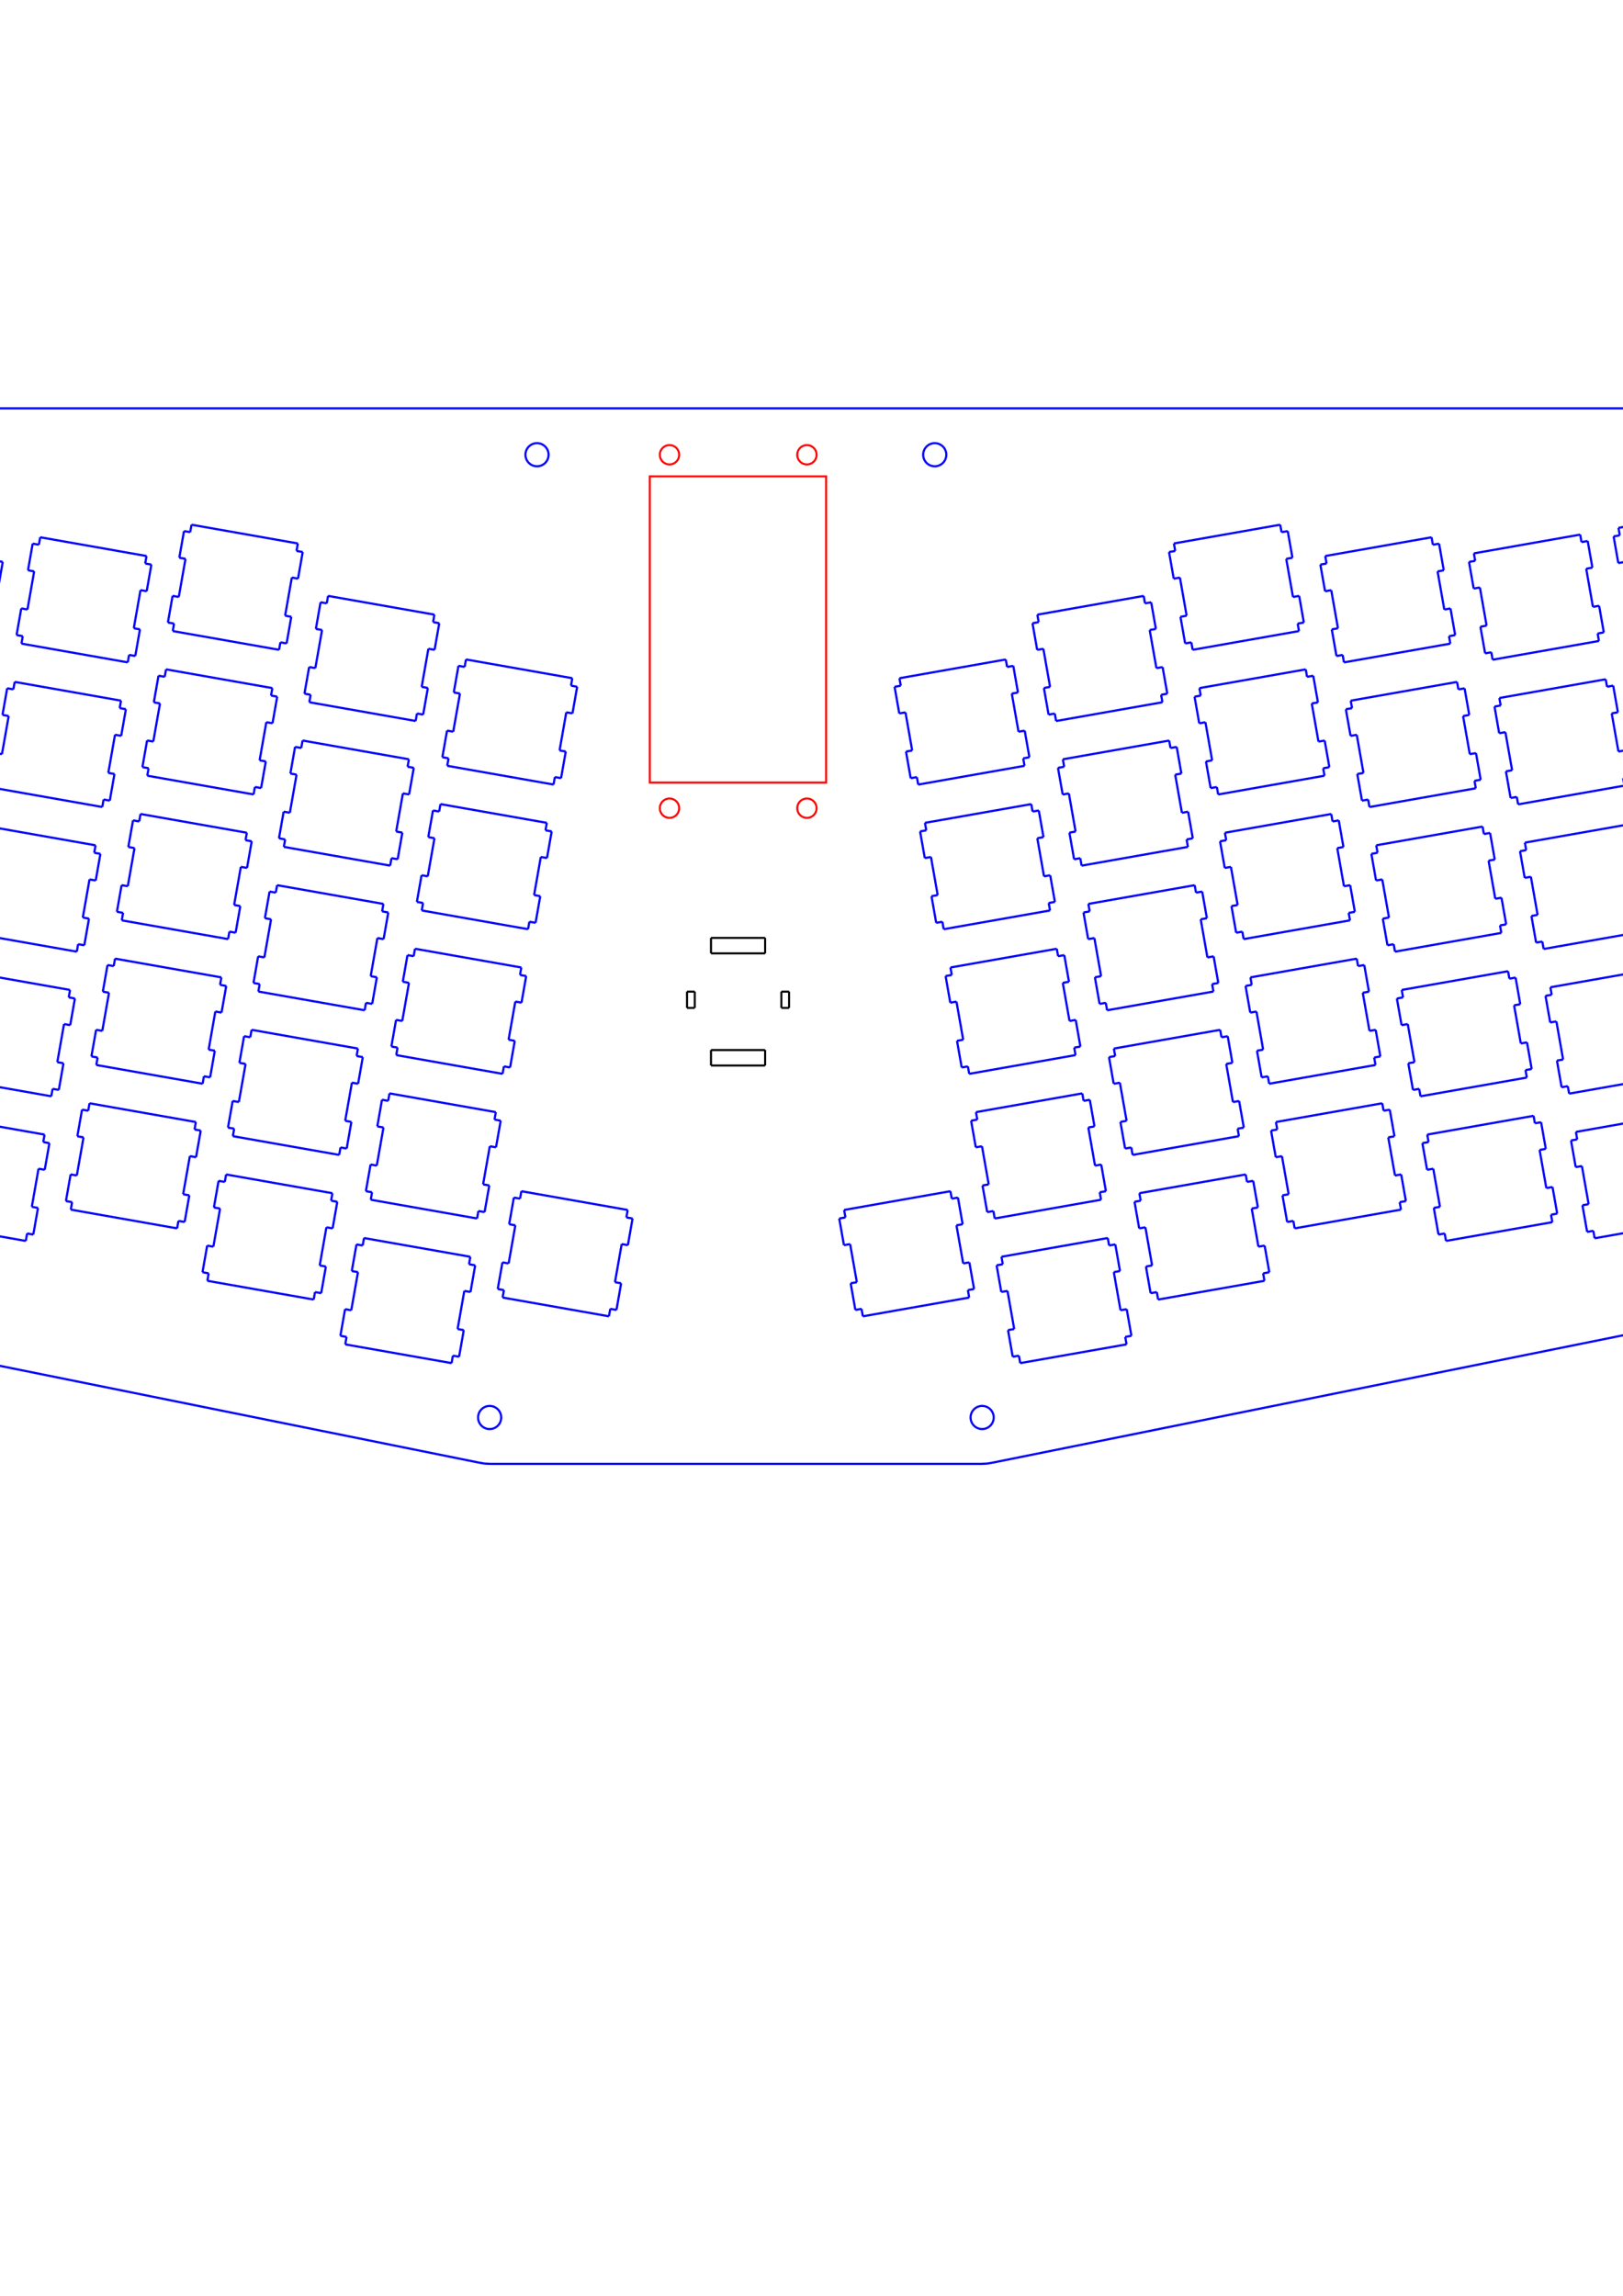 <?xml version="1.0" encoding="UTF-8" standalone="no"?>
<!-- Created with Inkscape (http://www.inkscape.org/) -->

<svg
   xmlns:dc="http://purl.org/dc/elements/1.1/"
   xmlns:cc="http://creativecommons.org/ns#"
   xmlns:rdf="http://www.w3.org/1999/02/22-rdf-syntax-ns#"
   xmlns:svg="http://www.w3.org/2000/svg"
   xmlns="http://www.w3.org/2000/svg"
   xmlns:sodipodi="http://sodipodi.sourceforge.net/DTD/sodipodi-0.dtd"
   xmlns:inkscape="http://www.inkscape.org/namespaces/inkscape"
   width="210mm"
   height="297mm"
   viewBox="0 0 744.094 1052.362"
   id="svg5160"
   version="1.1"
   inkscape:version="0.92.4 (5da689c313, 2019-01-14)"
   sodipodi:docname="harkonnen_switch_plate_wide.svg">
  <defs
     id="defs5162">
    <marker
       style="overflow:visible"
       refY="0.0"
       refX="0.0"
       orient="auto"
       id="DistanceX">
      <path
         id="path6683"
         style="stroke:#000000; stroke-width:0.5"
         d="M 3,-3 L -3,3 M 0,-5 L  0,5" />
    </marker>
    <pattern
       y="0"
       x="0"
       width="8"
       patternUnits="userSpaceOnUse"
       id="Hatch"
       height="8">
      <path
         id="path6686"
         stroke-width="0.25"
         stroke="#000000"
         linecap="square"
         d="M8 4 l-4,4" />
      <path
         id="path6688"
         stroke-width="0.25"
         stroke="#000000"
         linecap="square"
         d="M6 2 l-4,4" />
      <path
         id="path6690"
         stroke-width="0.25"
         stroke="#000000"
         linecap="square"
         d="M4 0 l-4,4" />
    </pattern>
    <symbol
       id="*MODEL_SPACE" />
    <symbol
       id="*PAPER_SPACE" />
    <marker
       style="overflow:visible"
       refY="0.0"
       refX="0.0"
       orient="auto"
       id="DistanceX-2">
      <path
         id="path1051"
         style="stroke:#000000; stroke-width:0.5"
         d="M 3,-3 L -3,3 M 0,-5 L  0,5" />
    </marker>
    <pattern
       y="0"
       x="0"
       width="8"
       patternUnits="userSpaceOnUse"
       id="Hatch-1"
       height="8">
      <path
         id="path1054"
         stroke-width="0.25"
         stroke="#000000"
         linecap="square"
         d="M8 4 l-4,4" />
      <path
         id="path1056"
         stroke-width="0.25"
         stroke="#000000"
         linecap="square"
         d="M6 2 l-4,4" />
      <path
         id="path1058"
         stroke-width="0.25"
         stroke="#000000"
         linecap="square"
         d="M4 0 l-4,4" />
    </pattern>
    <symbol
       id="*MODEL_SPACE-2" />
    <symbol
       id="*PAPER_SPACE-0" />
    <marker
       style="overflow:visible"
       refY="0.0"
       refX="0.0"
       orient="auto"
       id="DistanceX-9">
      <path
         id="path963"
         style="stroke:#000000; stroke-width:0.5"
         d="M 3,-3 L -3,3 M 0,-5 L  0,5" />
    </marker>
    <pattern
       y="0"
       x="0"
       width="8"
       patternUnits="userSpaceOnUse"
       id="Hatch-7"
       height="8">
      <path
         id="path966"
         stroke-width="0.25"
         stroke="#000000"
         linecap="square"
         d="M8 4 l-4,4" />
      <path
         id="path968"
         stroke-width="0.25"
         stroke="#000000"
         linecap="square"
         d="M6 2 l-4,4" />
      <path
         id="path970"
         stroke-width="0.25"
         stroke="#000000"
         linecap="square"
         d="M4 0 l-4,4" />
    </pattern>
    <symbol
       id="*MODEL_SPACE-24" />
    <symbol
       id="*PAPER_SPACE-5" />
  </defs>
  <sodipodi:namedview
     id="base"
     pagecolor="#ffffff"
     bordercolor="#666666"
     borderopacity="1.0"
     inkscape:pageopacity="0.0"
     inkscape:pageshadow="2"
     inkscape:zoom="0.9899495"
     inkscape:cx="213.66168"
     inkscape:cy="762.82065"
     inkscape:document-units="px"
     inkscape:current-layer="layer3"
     showgrid="false"
     showborder="false"
     inkscape:window-width="1920"
     inkscape:window-height="1017"
     inkscape:window-x="1672"
     inkscape:window-y="-8"
     inkscape:window-maximized="1" />
  <g
     inkscape:label="Layer 1"
     inkscape:groupmode="layer"
     id="layer1">
    <path
       id="path5340"
       style="fill:none;stroke:#0000ff"
       d="m 450.207,655.07 -0.666,-0.051 m 1.332,0.018 -0.666,0.033 m 1.325,-0.149 -0.659,0.116 m 1.297,-0.313 -0.638,0.197 m 1.244,-0.473 -0.606,0.276 m 1.176,-0.625 -0.571,0.35 m 1.088,-0.768 -0.517,0.418 m 0.982,-0.898 -0.464,0.48 m 0.865,-1.015 -0.4,0.534 m 0.73,-1.115 -0.33,0.58 m 0.585,-1.197 -0.255,0.617 m 0.429,-1.261 -0.174,0.644 m 0.266,-1.305 -0.092,0.661 m 0.103,-1.328 -0.011,0.667 m -0.063,-1.331 0.074,0.663 m -0.23,-1.312 0.156,0.649 m -0.393,-1.273 0.237,0.624 m -0.553,-1.213 0.315,0.589 m -0.698,-1.135 0.383,0.545 m -0.833,-1.038 0.45,0.493 m -0.96,-0.925 0.51,0.432 m -1.067,-0.798 0.556,0.365 m -1.159,-0.658 0.602,0.293 m -1.233,-0.508 0.631,0.215 m -1.283,-0.349 0.652,0.134 m -1.318,-0.185 0.666,0.051 m -1.332,-0.018 0.666,-0.033 m -1.325,0.149 0.659,-0.116 m -1.297,0.313 0.638,-0.197 m -1.244,0.473 0.606,-0.276 m -1.176,0.625 0.571,-0.35 m -1.091,0.768 0.521,-0.418 m -0.982,0.898 0.461,-0.48 m -0.861,1.014 0.4,-0.534 m -0.73,1.115 0.33,-0.58 m -0.585,1.198 0.255,-0.617 m -0.432,1.261 0.177,-0.644 m -0.269,1.305 0.092,-0.661 m -0.099,1.328 0.01,-0.667 m 0.064,1.331 -0.074,-0.663 m 0.23,1.312 -0.156,-0.649 m 0.393,1.273 -0.237,-0.624 m 0.549,1.213 -0.312,-0.589 m 0.698,1.135 -0.386,-0.545 m 0.836,1.038 -0.45,-0.493 m 0.957,0.925 -0.507,-0.433 m 1.067,0.798 -0.56,-0.365 m 1.159,0.658 -0.599,-0.293 m 1.233,0.508 -0.634,-0.215 m 1.286,0.349 -0.652,-0.134 m 18.843,-30.053 -0.602,-3.421 m 49.351,-5.174 -48.749,8.596 m 48.147,-12.017 0.602,3.421 m 2.232,-3.921 -2.835,0.5 m 0.68,-12.714 2.154,12.214 m -4.989,-11.713 2.835,-0.5 m -5.917,-16.978 3.083,17.478 m -0.244,-17.978 -2.838,0.5 m 0.684,-12.714 2.154,12.214 m -4.992,-11.713 2.838,-0.5 m -3.441,-2.921 0.602,3.421 m -49.351,5.174 48.749,-8.596 m -48.143,12.017 -0.606,-3.421 m -2.232,3.921 2.838,-0.5 m -0.684,12.714 -2.154,-12.213 m 4.989,11.713 -2.835,0.5 m 5.917,16.978 -3.083,-17.478 m 0.248,17.978 2.835,-0.5 m -0.68,12.714 -2.154,-12.214 m 4.989,11.713 -2.835,0.5 m 406.69,-51.829 -0.666,-0.051 m 1.332,0.019 -0.666,0.033 m 1.325,-0.148 -0.659,0.116 m 1.297,-0.313 -0.638,0.197 m 1.244,-0.473 -0.606,0.276 m 1.176,-0.626 -0.571,0.35 m 1.088,-0.768 -0.517,0.418 m 0.982,-0.898 -0.464,0.48 m 0.865,-1.015 -0.4,0.535 m 0.73,-1.115 -0.33,0.58 m 0.585,-1.197 -0.255,0.617 m 0.429,-1.261 -0.174,0.644 m 0.266,-1.305 -0.092,0.661 m 0.103,-1.328 -0.011,0.668 m -0.063,-1.331 0.074,0.663 m -0.23,-1.312 0.156,0.649 m -0.393,-1.272 0.237,0.624 m -0.553,-1.213 0.315,0.59 m -0.698,-1.135 0.383,0.545 m -0.833,-1.038 0.45,0.493 m -0.96,-0.926 0.51,0.433 m -1.067,-0.798 0.556,0.365 m -1.159,-0.658 0.602,0.293 m -1.233,-0.508 0.631,0.215 m -1.283,-0.349 0.652,0.134 m -1.318,-0.185 0.666,0.051 m -1.332,-0.018 0.666,-0.033 m -1.325,0.148 0.659,-0.116 m -1.297,0.313 0.638,-0.197 m -1.244,0.473 0.606,-0.276 m -1.176,0.625 0.571,-0.35 m -1.091,0.768 0.521,-0.418 m -0.982,0.898 0.461,-0.48 m -0.861,1.015 0.4,-0.535 m -0.73,1.115 0.33,-0.58 m -0.585,1.197 0.255,-0.617 m -0.429,1.261 0.174,-0.644 m -0.269,1.305 0.096,-0.661 m -0.103,1.328 0.01,-0.668 m 0.064,1.331 -0.074,-0.663 m 0.23,1.312 -0.156,-0.649 m 0.393,1.273 -0.237,-0.624 m 0.549,1.213 -0.312,-0.589 m 0.698,1.135 -0.386,-0.545 m 0.836,1.038 -0.45,-0.493 m 0.957,0.926 -0.507,-0.433 m 1.067,0.798 -0.56,-0.366 m 1.159,0.658 -0.599,-0.292 m 1.233,0.507 -0.634,-0.215 m 1.286,0.349 -0.652,-0.134 m -474.08,33.476 -0.602,-3.421 m 49.351,-5.174 -48.749,8.596 m 48.146,-12.017 0.602,3.421 m 2.232,-3.921 -2.835,0.5 m 0.68,-12.714 2.154,12.213 m -4.989,-11.713 2.835,-0.5 m -5.917,-16.978 3.083,17.478 m -0.244,-17.978 -2.838,0.5 m 0.684,-12.713 2.154,12.213 m -4.992,-11.713 2.838,-0.5 m -3.441,-2.921 0.602,3.421 m -49.351,5.174 48.749,-8.595 m -48.143,12.017 -0.606,-3.421 m -2.232,3.921 2.838,-0.5 m -0.684,12.713 -2.154,-12.213 m 4.989,11.713 -2.835,0.5 m 5.917,16.978 -3.083,-17.478 m 0.248,17.978 2.835,-0.5 m -0.68,12.714 -2.154,-12.214 m 4.989,11.713 -2.835,0.5 m 138.805,-4.757 -0.602,-3.421 m 49.351,-5.174 -48.749,8.596 m 48.146,-12.017 0.602,3.421 m 2.232,-3.921 -2.835,0.5 m 0.68,-12.714 2.154,12.213 m -4.989,-11.713 2.835,-0.5 m -5.917,-16.978 3.083,17.478 m -0.244,-17.978 -2.838,0.5 m 0.684,-12.713 2.154,12.213 m -4.992,-11.713 2.838,-0.5 m -3.441,-2.921 0.602,3.421 m -49.351,5.174 48.749,-8.595 m -48.143,12.017 -0.606,-3.421 m -2.232,3.921 2.838,-0.5 m -0.684,12.713 -2.154,-12.213 m 4.992,11.713 -2.838,0.5 m 5.917,16.978 -3.079,-17.478 m 0.244,17.978 2.835,-0.5 m -0.68,12.714 -2.154,-12.214 m 4.989,11.713 -2.835,0.5 m 135.422,-23.95 -0.602,-3.421 m 49.351,-5.174 -48.749,8.595 m 48.147,-12.017 0.602,3.421 m 2.232,-3.921 -2.835,0.5 m 0.684,-12.714 2.151,12.214 m -4.989,-11.713 2.838,-0.5 m -5.921,-16.978 3.083,17.478 m -0.244,-17.978 -2.838,0.5 m 0.684,-12.714 2.154,12.214 m -4.989,-11.713 2.835,-0.5 m -3.441,-2.921 0.606,3.421 m -49.351,5.174 48.745,-8.596 m -48.143,12.017 -0.602,-3.421 m -2.236,3.921 2.838,-0.5 m -0.684,12.714 -2.154,-12.213 m 4.992,11.713 -2.838,0.5 m 5.917,16.978 -3.079,-17.478 m 0.244,17.978 2.835,-0.5 m -0.68,12.714 -2.154,-12.213 m 4.989,11.713 -2.835,0.5 m 71.585,1.699 -0.606,-3.421 m 49.351,-5.174 -48.745,8.595 m 48.143,-12.017 0.602,3.421 m 2.236,-3.921 -2.838,0.5 m 0.684,-12.714 2.154,12.214 m -4.992,-11.713 2.838,-0.5 m -5.917,-16.978 3.079,17.478 m -0.244,-17.978 -2.835,0.5 m 0.68,-12.714 2.154,12.214 m -4.989,-11.713 2.835,-0.5 m -3.437,-2.921 0.602,3.421 m -49.351,5.174 48.749,-8.596 m -48.147,12.017 -0.602,-3.421 m -2.232,3.921 2.835,-0.5 m -0.684,12.714 -2.151,-12.213 m 4.989,11.713 -2.838,0.5 m 5.921,16.978 -3.083,-17.478 m 0.244,17.978 2.838,-0.5 m -0.684,12.714 -2.154,-12.213 m 4.989,11.713 -2.835,0.5 m -134.082,-1.614 -0.602,-3.421 m 49.351,-5.175 -48.749,8.596 m 48.143,-12.017 0.606,3.421 m 2.232,-3.921 -2.838,0.5 m 0.684,-12.714 2.154,12.214 m -4.992,-11.713 2.838,-0.5 m -5.917,-16.978 3.079,17.478 m -0.244,-17.979 -2.835,0.5 m 0.68,-12.714 2.154,12.213 m -4.989,-11.713 2.835,-0.5 m -3.437,-2.921 0.602,3.421 m -49.351,5.175 48.749,-8.596 m -48.147,12.017 -0.602,-3.421 m -2.232,3.921 2.835,-0.5 m -0.68,12.714 -2.154,-12.214 m 4.989,11.713 -2.835,0.5 m 5.917,16.978 -3.083,-17.478 m 0.244,17.979 2.838,-0.5 m -0.684,12.714 -2.154,-12.213 m 4.992,11.713 -2.838,0.5 m -134.082,-1.614 -0.602,-3.421 m 49.351,-5.174 -48.749,8.596 m 48.143,-12.017 0.606,3.421 m 2.232,-3.921 -2.838,0.5 m 0.684,-12.714 2.154,12.213 m -4.989,-11.713 2.835,-0.5 m -5.917,-16.978 3.083,17.478 m -0.248,-17.978 -2.835,0.5 m 0.68,-12.713 2.154,12.213 m -4.989,-11.713 2.835,-0.5 m -3.437,-2.921 0.602,3.421 m -49.351,5.174 48.749,-8.595 m -48.146,12.017 -0.602,-3.421 m -2.232,3.921 2.835,-0.5 m -0.68,12.713 -2.154,-12.213 m 4.989,11.713 -2.835,0.5 m 5.917,16.978 -3.083,-17.478 m 0.244,17.978 2.838,-0.5 m -0.684,12.714 -2.154,-12.214 m 4.992,11.713 -2.838,0.5 m 344.785,0.3 -0.602,-3.421 m 49.351,-5.174 -48.749,8.595 m 48.143,-12.017 0.606,3.421 m 2.232,-3.921 -2.838,0.5 m 0.684,-12.714 2.154,12.214 m -4.989,-11.713 2.835,-0.5 m -5.917,-16.978 3.083,17.478 m -0.248,-17.979 -2.835,0.5 m 0.684,-12.714 2.151,12.213 m -4.989,-11.713 2.838,-0.5 m -3.441,-2.921 0.602,3.421 m -49.351,5.174 48.749,-8.596 m -48.146,12.017 -0.602,-3.421 m -2.232,3.921 2.835,-0.5 m -0.68,12.714 -2.154,-12.213 m 4.989,11.713 -2.835,0.5 m 5.917,16.978 -3.083,-17.478 m 0.248,17.978 2.835,-0.5 m -0.684,12.714 -2.151,-12.213 m 4.989,11.713 -2.838,0.5 m -274.681,-23.596 -0.602,-3.421 m 49.351,-5.175 -48.749,8.596 m 48.143,-12.017 0.606,3.421 m 2.232,-3.921 -2.838,0.5 m 0.684,-12.714 2.154,12.214 m -4.989,-11.713 2.835,-0.5 m -5.917,-16.978 3.083,17.478 m -0.248,-17.978 -2.835,0.5 m 0.684,-12.714 2.151,12.214 m -4.989,-11.713 2.838,-0.5 m -3.441,-2.921 0.602,3.421 m -49.351,5.174 48.749,-8.596 m -48.147,12.017 -0.602,-3.421 m -2.232,3.921 2.835,-0.5 m -0.68,12.714 -2.154,-12.213 m 4.989,11.713 -2.835,0.5 m 5.917,16.978 -3.083,-17.478 m 0.248,17.978 2.835,-0.5 m -0.684,12.714 -2.151,-12.213 m 4.989,11.713 -2.838,0.5 m 135.425,-23.949 -0.602,-3.421 m 49.351,-5.174 -48.749,8.596 m 48.146,-12.017 0.602,3.421 m 2.232,-3.921 -2.835,0.5 m 0.68,-12.714 2.154,12.213 m -4.989,-11.713 2.835,-0.5 m -5.917,-16.978 3.083,17.478 m -0.248,-17.978 -2.835,0.5 m 0.684,-12.714 2.151,12.213 m -4.989,-11.713 2.838,-0.5 m -3.441,-2.921 0.602,3.421 m -49.351,5.174 48.749,-8.595 m -48.146,12.017 -0.602,-3.421 m -2.232,3.921 2.835,-0.5 m -0.68,12.714 -2.154,-12.214 m 4.989,11.713 -2.835,0.5 m 5.917,16.978 -3.083,-17.478 m 0.248,17.978 2.835,-0.5 m -0.684,12.714 -2.151,-12.214 m 4.989,11.713 -2.838,0.5 m 71.585,1.699 -0.602,-3.421 m 49.351,-5.174 -48.749,8.596 m 48.147,-12.017 0.602,3.421 m 2.232,-3.921 -2.835,0.5 m 0.684,-12.714 2.151,12.213 m -4.989,-11.713 2.838,-0.5 m -5.921,-16.978 3.083,17.478 m -0.244,-17.978 -2.838,0.5 m 0.684,-12.714 2.154,12.213 m -4.992,-11.713 2.838,-0.5 m -3.441,-2.921 0.602,3.421 m -49.351,5.175 48.749,-8.596 m -48.143,12.017 -0.606,-3.421 m -2.232,3.921 2.838,-0.5 m -0.684,12.714 -2.154,-12.214 m 4.992,11.713 -2.838,0.5 m 5.917,16.978 -3.079,-17.478 m 0.244,17.978 2.835,-0.5 m -0.68,12.714 -2.154,-12.214 m 4.989,11.713 -2.835,0.5 m -134.086,-1.614 -0.602,-3.421 m 49.351,-5.174 -48.749,8.596 m 48.147,-12.017 0.602,3.421 m 2.232,-3.921 -2.835,0.5 m 0.684,-12.714 2.151,12.213 m -4.989,-11.713 2.838,-0.5 m -5.921,-16.978 3.083,17.478 m -0.244,-17.978 -2.838,0.5 m 0.684,-12.713 2.154,12.213 m -4.989,-11.713 2.835,-0.5 m -3.441,-2.921 0.606,3.421 m -49.351,5.174 48.745,-8.595 m -48.143,12.017 -0.602,-3.421 m -2.236,3.921 2.838,-0.5 m -0.684,12.713 -2.154,-12.213 m 4.992,11.713 -2.838,0.5 m 5.917,16.978 -3.079,-17.478 m 0.244,17.978 2.835,-0.5 m -0.68,12.714 -2.154,-12.214 m 4.989,11.713 -2.835,0.5 m -134.082,-1.614 -0.606,-3.421 m 49.351,-5.174 -48.745,8.595 m 48.143,-12.017 0.602,3.421 m 2.236,-3.921 -2.838,0.5 m 0.684,-12.714 2.154,12.214 m -4.992,-11.713 2.838,-0.5 m -5.921,-16.978 3.083,17.478 m -0.244,-17.978 -2.838,0.5 m 0.684,-12.714 2.154,12.214 m -4.989,-11.713 2.835,-0.5 m -3.441,-2.921 0.606,3.421 m -49.351,5.174 48.745,-8.596 m -48.143,12.017 -0.602,-3.421 m -2.232,3.921 2.835,-0.5 m -0.684,12.714 -2.151,-12.213 m 4.989,11.713 -2.838,0.5 m 5.921,16.978 -3.083,-17.478 m 0.244,17.978 2.838,-0.5 m -0.684,12.713 -2.154,-12.213 m 4.989,11.713 -2.835,0.5 m 344.785,0.3 -0.606,-3.421 m 49.351,-5.174 -48.745,8.596 m 48.143,-12.017 0.602,3.421 m 2.236,-3.921 -2.838,0.5 m 0.684,-12.714 2.154,12.213 m -4.992,-11.713 2.838,-0.5 m -5.917,-16.978 3.079,17.478 m -0.244,-17.978 -2.835,0.5 m 0.68,-12.714 2.154,12.213 m -4.989,-11.713 2.835,-0.5 m -3.437,-2.921 0.602,3.421 m -49.351,5.174 48.749,-8.595 m -48.147,12.017 -0.602,-3.421 m -2.232,3.921 2.835,-0.5 m -0.684,12.714 -2.151,-12.214 m 4.989,11.713 -2.838,0.5 m 5.921,16.978 -3.083,-17.478 m 0.244,17.978 2.838,-0.5 m -0.684,12.714 -2.154,-12.214 m 4.989,11.713 -2.835,0.5 m -274.681,-23.596 -0.606,-3.421 m 49.351,-5.174 -48.745,8.596 m 48.143,-12.017 0.602,3.421 m 2.236,-3.921 -2.838,0.5 m 0.684,-12.714 2.154,12.213 m -4.992,-11.713 2.838,-0.5 m -5.917,-16.978 3.079,17.478 m -0.244,-17.978 -2.835,0.5 m 0.68,-12.714 2.154,12.213 m -4.989,-11.713 2.835,-0.5 m -3.437,-2.921 0.602,3.421 m -49.351,5.174 48.749,-8.595 m -48.147,12.017 -0.602,-3.421 m -2.232,3.921 2.835,-0.5 m -0.684,12.714 -2.151,-12.214 m 4.989,11.713 -2.838,0.5 m 5.921,16.978 -3.083,-17.478 m 0.244,17.978 2.838,-0.5 m -0.684,12.714 -2.154,-12.214 m 4.989,11.713 -2.835,0.5 m 135.425,-23.95 -0.606,-3.421 m 49.351,-5.174 -48.745,8.595 m 48.143,-12.017 0.602,3.421 m 2.236,-3.921 -2.838,0.5 m 0.684,-12.713 2.154,12.213 m -4.992,-11.713 2.838,-0.5 m -5.917,-16.978 3.079,17.478 m -0.244,-17.978 -2.835,0.5 m 0.68,-12.714 2.154,12.214 m -4.989,-11.713 2.835,-0.5 m -3.437,-2.921 0.602,3.421 m -49.351,5.174 48.749,-8.596 m -48.146,12.017 -0.602,-3.421 m -2.232,3.921 2.835,-0.5 m -0.684,12.714 -2.151,-12.213 m 4.989,11.713 -2.838,0.5 m 5.921,16.978 -3.083,-17.478 m 0.244,17.978 2.838,-0.5 m -0.684,12.713 -2.154,-12.213 m 4.989,11.713 -2.835,0.5 m 71.585,1.699 -0.602,-3.421 m 49.351,-5.174 -48.749,8.595 m 48.146,-12.017 0.602,3.421 m 2.232,-3.921 -2.835,0.5 m 0.68,-12.713 2.154,12.213 m -4.989,-11.713 2.835,-0.5 m -5.917,-16.978 3.083,17.478 m -0.248,-17.978 -2.835,0.5 m 0.684,-12.714 2.151,12.214 m -4.989,-11.713 2.838,-0.5 m -3.441,-2.921 0.602,3.421 m -49.351,5.174 48.749,-8.596 m -48.146,12.017 -0.602,-3.421 m -2.232,3.921 2.835,-0.5 m -0.68,12.713 -2.154,-12.213 m 4.989,11.713 -2.835,0.5 m 5.917,16.978 -3.083,-17.478 m 0.248,17.978 2.835,-0.5 m -0.684,12.713 -2.151,-12.213 m 4.989,11.713 -2.838,0.5 m -134.082,-1.614 -0.602,-3.421 m 49.351,-5.174 -48.749,8.595 m 48.147,-12.017 0.602,3.421 m 2.232,-3.921 -2.835,0.5 m 0.68,-12.714 2.154,12.214 m -4.989,-11.713 2.835,-0.5 m -5.917,-16.978 3.083,17.478 m -0.244,-17.979 -2.838,0.5 m 0.684,-12.714 2.154,12.213 m -4.993,-11.713 2.838,-0.5 m -3.441,-2.921 0.602,3.421 m -49.351,5.175 48.749,-8.596 m -48.143,12.017 -0.606,-3.421 m -2.232,3.921 2.838,-0.5 m -0.684,12.714 -2.154,-12.214 m 4.989,11.714 -2.835,0.5 m 5.917,16.978 -3.083,-17.478 m 0.248,17.978 2.835,-0.5 m -0.684,12.714 -2.151,-12.213 m 4.989,11.713 -2.838,0.5 m -134.082,-1.614 -0.602,-3.421 m 49.351,-5.174 -48.749,8.596 m 48.147,-12.017 0.602,3.421 m 2.232,-3.921 -2.835,0.5 m 0.68,-12.714 2.154,12.213 m -4.989,-11.713 2.835,-0.5 m -5.917,-16.978 3.083,17.478 m -0.244,-17.978 -2.838,0.5 m 0.684,-12.714 2.154,12.213 m -4.992,-11.713 2.838,-0.5 m -3.441,-2.921 0.602,3.421 m -49.351,5.174 48.749,-8.595 m -48.143,12.017 -0.606,-3.421 m -2.232,3.921 2.838,-0.5 m -0.684,12.714 -2.154,-12.214 m 4.989,11.713 -2.835,0.5 m 5.917,16.978 -3.083,-17.478 m 0.248,17.978 2.835,-0.5 m -0.68,12.714 -2.154,-12.214 m 4.989,11.713 -2.835,0.5 m 344.781,0.3 -0.602,-3.421 m 49.351,-5.174 -48.749,8.595 m 48.146,-12.017 0.602,3.421 m 2.232,-3.921 -2.835,0.5 m 0.684,-12.714 2.151,12.214 m -4.989,-11.713 2.838,-0.5 m -5.921,-16.978 3.083,17.478 m -0.244,-17.978 -2.838,0.5 m 0.684,-12.714 2.154,12.214 m -4.989,-11.713 2.835,-0.5 m -3.441,-2.921 0.606,3.421 m -49.351,5.174 48.745,-8.596 m -48.143,12.017 -0.602,-3.421 m -2.236,3.921 2.838,-0.5 m -0.684,12.714 -2.154,-12.213 m 4.993,11.713 -2.838,0.5 m 5.917,16.978 -3.079,-17.478 m 0.244,17.978 2.835,-0.5 m -0.68,12.714 -2.154,-12.213 m 4.989,11.713 -2.835,0.5 m -274.684,-23.596 -0.602,-3.421 m 49.351,-5.174 -48.749,8.595 m 48.147,-12.017 0.602,3.421 m 2.232,-3.921 -2.835,0.5 m 0.684,-12.714 2.151,12.214 m -4.989,-11.713 2.838,-0.5 m -5.921,-16.978 3.083,17.478 m -0.244,-17.978 -2.838,0.5 m 0.684,-12.714 2.154,12.214 m -4.989,-11.713 2.835,-0.5 m -3.441,-2.921 0.606,3.421 m -49.351,5.174 48.745,-8.596 m -48.143,12.017 -0.602,-3.421 m -2.236,3.921 2.838,-0.5 m -0.684,12.714 -2.154,-12.213 m 4.992,11.713 -2.838,0.5 m 5.917,16.978 -3.079,-17.478 m 0.244,17.978 2.835,-0.5 m -0.68,12.714 -2.154,-12.213 m 4.989,11.713 -2.835,0.5 m 135.422,-23.949 -0.602,-3.421 m 49.351,-5.174 -48.749,8.596 m 48.146,-12.017 0.602,3.421 m 2.232,-3.921 -2.835,0.5 m 0.684,-12.714 2.151,12.213 m -4.989,-11.713 2.838,-0.5 m -5.921,-16.978 3.083,17.478 m -0.244,-17.979 -2.838,0.5 m 0.684,-12.714 2.154,12.213 m -4.989,-11.713 2.835,-0.5 m -3.441,-2.921 0.606,3.421 m -49.351,5.175 48.745,-8.596 m -48.143,12.017 -0.602,-3.421 m -2.236,3.921 2.838,-0.5 m -0.684,12.714 -2.154,-12.214 m 4.992,11.713 -2.838,0.5 m 5.917,16.978 -3.079,-17.478 m 0.244,17.979 2.835,-0.5 m -0.68,12.714 -2.154,-12.213 m 4.989,11.713 -2.835,0.5 m 71.585,1.699 -0.606,-3.421 m 49.351,-5.174 -48.745,8.596 m 48.143,-12.017 0.602,3.421 m 2.236,-3.921 -2.838,0.5 m 0.684,-12.714 2.154,12.213 m -4.992,-11.713 2.838,-0.5 m -5.917,-16.978 3.079,17.478 m -0.244,-17.979 -2.835,0.5 m 0.68,-12.714 2.154,12.213 m -4.989,-11.713 2.835,-0.5 m -3.437,-2.921 0.602,3.421 m -49.351,5.175 48.749,-8.596 m -48.146,12.017 -0.602,-3.421 m -2.232,3.921 2.835,-0.5 m -0.684,12.714 -2.151,-12.214 m 4.989,11.713 -2.838,0.5 m 5.921,16.978 -3.083,-17.478 m 0.244,17.979 2.838,-0.5 m -0.684,12.714 -2.154,-12.213 m 4.989,11.713 -2.835,0.5 m -134.082,-1.614 -0.602,-3.421 m 49.351,-5.174 -48.749,8.596 m 48.143,-12.017 0.606,3.421 m 2.232,-3.921 -2.838,0.5 m 0.684,-12.714 2.154,12.213 m -4.989,-11.713 2.835,-0.5 m -5.917,-16.978 3.083,17.478 m -0.248,-17.978 -2.835,0.5 m 0.68,-12.713 2.154,12.213 m -4.989,-11.713 2.835,-0.5 m -3.437,-2.921 0.602,3.421 m -49.351,5.174 48.749,-8.595 m -48.146,12.017 -0.602,-3.421 m -2.232,3.921 2.835,-0.5 m -0.68,12.713 -2.154,-12.213 m 4.989,11.713 -2.835,0.5 m 5.917,16.978 -3.083,-17.478 m 0.244,17.978 2.838,-0.5 m -0.684,12.714 -2.154,-12.214 m 4.992,11.713 -2.838,0.5 m -134.082,-1.614 -0.602,-3.421 m 49.351,-5.174 -48.749,8.595 m 48.143,-12.017 0.606,3.421 m 2.232,-3.921 -2.838,0.5 m 0.684,-12.713 2.154,12.213 m -4.989,-11.713 2.835,-0.5 m -5.917,-16.978 3.083,17.478 m -0.248,-17.978 -2.835,0.5 m 0.684,-12.714 2.151,12.214 m -4.989,-11.713 2.838,-0.5 m -3.441,-2.921 0.602,3.421 m -49.351,5.174 48.749,-8.596 m -48.147,12.017 -0.602,-3.421 m -2.232,3.921 2.835,-0.5 m -0.68,12.714 -2.154,-12.213 m 4.989,11.713 -2.835,0.5 m 5.917,16.978 -3.083,-17.478 m 0.244,17.978 2.838,-0.5 m -0.684,12.713 -2.154,-12.213 m 4.993,11.713 -2.838,0.5 m 344.785,0.3 -0.602,-3.421 m 49.351,-5.174 -48.749,8.596 m 48.147,-12.017 0.602,3.421 m 2.232,-3.921 -2.835,0.5 m 0.68,-12.714 2.154,12.213 m -4.989,-11.713 2.835,-0.5 m -5.917,-16.978 3.083,17.478 m -0.248,-17.978 -2.835,0.5 m 0.684,-12.714 2.151,12.213 m -4.989,-11.713 2.838,-0.5 m -3.441,-2.921 0.602,3.421 m -49.351,5.174 48.749,-8.595 m -48.147,12.017 -0.602,-3.421 m -2.232,3.921 2.835,-0.5 m -0.68,12.714 -2.154,-12.214 m 4.989,11.713 -2.835,0.5 m 5.917,16.978 -3.083,-17.478 m 0.248,17.978 2.835,-0.5 m -0.684,12.714 -2.151,-12.214 m 4.989,11.713 -2.838,0.5 m -274.681,-23.596 -0.602,-3.421 m 49.351,-5.174 -48.749,8.596 m 48.146,-12.017 0.602,3.421 m 2.232,-3.921 -2.835,0.5 m 0.68,-12.714 2.154,12.213 m -4.989,-11.713 2.835,-0.5 m -5.917,-16.979 3.083,17.479 m -0.248,-17.978 -2.835,0.5 m 0.684,-12.713 2.151,12.214 m -4.989,-11.714 2.838,-0.5 m -3.441,-2.92 0.602,3.419 m -49.351,5.177 48.749,-8.596 m -48.146,12.015 -0.602,-3.419 m -2.232,3.919 2.835,-0.5 m -0.68,12.714 -2.154,-12.214 m 4.989,11.714 -2.835,0.5 m 5.917,16.978 -3.083,-17.478 m 0.248,17.978 2.835,-0.5 m -0.684,12.714 -2.151,-12.214 m 4.989,11.713 -2.838,0.5 m 135.425,-23.95 -0.602,-3.421 m 49.351,-5.174 -48.749,8.595 m 48.147,-12.018 0.602,3.423 m 2.232,-3.922 -2.835,0.5 m 0.68,-12.713 2.154,12.214 m -4.989,-11.711 2.835,-0.503 m -5.917,-16.976 3.083,17.479 m -0.248,-17.979 -2.835,0.5 m 0.684,-12.713 2.151,12.214 m -4.989,-11.714 2.838,-0.5 m -3.441,-2.923 0.602,3.423 m -49.351,5.173 48.749,-8.596 m -48.143,12.019 -0.606,-3.423 m -2.232,3.922 2.838,-0.5 m -0.684,12.713 -2.154,-12.214 m 4.989,11.714 -2.835,0.5 m 5.917,16.976 -3.083,-17.476 m 0.248,17.979 2.835,-0.503 m -0.684,12.715 -2.151,-12.212 m 4.989,11.712 -2.838,0.5 m 71.585,1.699 -0.602,-3.421 m 49.351,-5.175 -48.749,8.596 m 48.146,-12.015 0.602,3.419 m 2.232,-3.922 -2.835,0.503 m 0.684,-12.717 2.151,12.214 m -4.989,-11.711 2.838,-0.503 m -5.921,-16.976 3.083,17.479 m -0.244,-17.979 -2.838,0.5 m 0.684,-12.713 2.154,12.214 m -4.989,-11.714 2.835,-0.5 m -3.441,-2.923 0.606,3.423 m -49.351,5.173 48.745,-8.596 m -48.143,12.019 -0.602,-3.423 m -2.236,3.922 2.838,-0.5 m -0.684,12.713 -2.154,-12.214 m 4.993,11.714 -2.838,0.5 m 5.917,16.976 -3.079,-17.476 m 0.244,17.979 2.835,-0.503 m -0.68,12.715 -2.154,-12.212 m 4.989,11.712 -2.835,0.5 m -134.082,-1.614 -0.606,-3.421 m 49.351,-5.175 -48.745,8.596 m 48.143,-12.016 0.602,3.419 m 2.232,-3.919 -2.835,0.5 m 0.684,-12.713 2.151,12.214 m -4.989,-11.714 2.838,-0.5 m -5.921,-16.98 3.083,17.479 m -0.244,-17.979 -2.838,0.5 m 0.684,-12.713 2.154,12.214 m -4.989,-11.714 2.835,-0.5 m -3.441,-2.92 0.606,3.419 m -49.351,5.173 48.745,-8.593 m -48.143,12.015 -0.602,-3.423 m -2.236,3.922 2.838,-0.5 m -0.684,12.713 -2.154,-12.214 m 4.992,11.714 -2.838,0.5 m 5.917,16.98 -3.079,-17.479 m 0.244,17.979 2.835,-0.5 m -0.68,12.712 -2.154,-12.213 m 4.989,11.713 -2.835,0.5 m 207.262,-4.233 -0.606,-3.423 m 49.351,-5.173 -48.745,8.596 m 48.143,-12.019 0.602,3.423 m 2.236,-3.922 -2.838,0.5 m 0.684,-12.713 2.154,12.214 m -4.992,-11.714 2.838,-0.5 m -5.917,-16.976 3.079,17.476 m -0.244,-17.979 -2.835,0.503 m 0.68,-12.717 2.154,12.214 m -4.989,-11.711 2.835,-0.503 m -3.437,-2.92 0.602,3.423 m -49.351,5.173 48.749,-8.596 m -48.147,12.015 -0.602,-3.419 m -2.232,3.922 2.835,-0.503 m -0.684,12.717 -2.151,-12.214 m 4.989,11.711 -2.838,0.503 m 5.921,16.976 -3.083,-17.479 m 0.244,17.979 2.838,-0.5 m -0.684,12.713 -2.154,-12.214 m 4.989,11.714 -2.835,0.5 m -318.701,-74.03 -0.666,-0.053 m 1.332,0.021 -0.666,0.032 m 1.322,-0.149 -0.655,0.117 m 1.293,-0.315 -0.638,0.198 m 1.247,-0.475 -0.609,0.276 m 1.176,-0.624 -0.567,0.347 m 1.088,-0.765 -0.521,0.418 m 0.985,-0.9 -0.464,0.482 m 0.865,-1.017 -0.4,0.535 m 0.73,-1.116 -0.33,0.581 m 0.585,-1.198 -0.255,0.617 m 0.429,-1.258 -0.174,0.641 m 0.266,-1.304 -0.092,0.663 m 0.103,-1.329 -0.011,0.666 m -0.063,-1.332 0.074,0.666 m -0.23,-1.315 0.156,0.648 m -0.393,-1.272 0.237,0.624 m -0.553,-1.212 0.315,0.588 m -0.698,-1.134 0.383,0.546 m -0.833,-1.038 0.45,0.493 m -0.96,-0.925 0.51,0.432 m -1.067,-0.797 0.556,0.365 m -1.159,-0.659 0.602,0.294 m -1.233,-0.51 0.631,0.216 m -1.286,-0.351 0.655,0.135 m -1.318,-0.184 0.663,0.05 m -1.332,-0.018 0.67,-0.032 m -1.325,0.149 0.655,-0.117 m -1.293,0.315 0.638,-0.198 m -1.247,0.471 0.609,-0.273 m -1.176,0.624 0.567,-0.351 m -1.088,0.769 0.521,-0.418 m -0.985,0.9 0.464,-0.482 m -0.865,1.017 0.4,-0.535 m -0.73,1.113 0.33,-0.578 m -0.581,1.198 0.252,-0.62 m -0.429,1.261 0.177,-0.641 m -0.269,1.304 0.092,-0.663 m -0.103,1.329 0.011,-0.666 m 0.063,1.329 -0.074,-0.663 m 0.234,1.311 -0.16,-0.648 m 0.397,1.276 -0.237,-0.627 m 0.549,1.215 -0.312,-0.588 m 0.698,1.134 -0.386,-0.546 m 0.836,1.038 -0.45,-0.493 m 0.957,0.925 -0.507,-0.432 m 1.067,0.797 -0.56,-0.365 m 1.159,0.659 -0.599,-0.294 m 1.23,0.507 -0.631,-0.213 m 1.286,0.347 -0.655,-0.135 m 380.993,0.188 -0.666,-0.053 m 1.332,0.021 -0.666,0.032 m 1.325,-0.149 -0.659,0.117 m 1.297,-0.315 -0.638,0.198 m 1.244,-0.475 -0.606,0.276 m 1.176,-0.624 -0.57,0.347 m 1.088,-0.765 -0.517,0.418 m 0.982,-0.9 -0.464,0.482 m 0.865,-1.017 -0.4,0.535 m 0.73,-1.116 -0.33,0.581 m 0.585,-1.198 -0.255,0.617 m 0.429,-1.258 -0.174,0.641 m 0.269,-1.304 -0.096,0.663 m 0.103,-1.329 -0.01,0.666 m -0.065,-1.332 0.074,0.666 m -0.23,-1.315 0.156,0.648 m -0.393,-1.272 0.237,0.624 m -0.549,-1.212 0.312,0.588 m -0.698,-1.134 0.386,0.546 m -0.836,-1.038 0.45,0.493 m -0.957,-0.925 0.507,0.432 m -1.067,-0.797 0.56,0.365 m -1.159,-0.659 0.599,0.294 m -1.233,-0.51 0.634,0.216 m -1.286,-0.347 0.652,0.131 m -1.318,-0.184 0.666,0.053 m -1.332,-0.021 0.666,-0.032 m -1.325,0.149 0.659,-0.117 m -1.297,0.315 0.638,-0.198 m -1.244,0.471 0.606,-0.273 m -1.176,0.624 0.571,-0.351 m -1.088,0.769 0.517,-0.418 m -0.982,0.9 0.464,-0.482 m -0.865,1.017 0.4,-0.535 m -0.73,1.113 0.33,-0.578 m -0.585,1.198 0.255,-0.62 m -0.429,1.261 0.174,-0.641 m -0.269,1.304 0.096,-0.663 m -0.103,1.329 0.01,-0.666 m 0.064,1.329 -0.074,-0.663 m 0.23,1.311 -0.156,-0.648 m 0.393,1.276 -0.237,-0.627 m 0.549,1.215 -0.312,-0.588 m 0.698,1.134 -0.386,-0.546 m 0.836,1.038 -0.45,-0.493 m 0.957,0.925 -0.507,-0.432 m 1.067,0.797 -0.56,-0.365 m 1.159,0.659 -0.599,-0.294 m 1.233,0.507 -0.634,-0.213 m 1.286,0.347 -0.652,-0.135 m -356.854,457.443 2.668,-0.13 m 358.537,-483.494 -2.661,-0.206 m 5.276,0.744 -2.615,-0.539 m 5.141,1.4 -2.526,-0.861 m 4.929,2.03 -2.402,-1.169 m 4.635,2.633 -2.232,-1.463 m 4.266,3.193 -2.034,-1.729 m 3.834,3.699 -1.8,-1.97 m 3.338,4.153 -1.538,-2.183 m 2.792,4.539 -1.254,-2.356 m 2.204,4.854 -0.95,-2.498 m 1.577,5.092 -0.627,-2.594 m 63.457,358.918 -62.83,-356.324 m 63.127,358.977 -0.298,-2.653 m 0.259,5.323 0.039,-2.67 m -0.411,5.314 0.372,-2.644 m -1.07,5.22 0.698,-2.576 m -1.715,5.045 1.017,-2.468 m -2.339,4.79 1.322,-2.322 m -2.92,4.459 1.598,-2.138 m -3.451,4.058 1.853,-1.92 m -3.937,3.594 2.083,-1.673 m -4.355,3.072 2.271,-1.399 m -4.702,2.502 2.431,-1.103 m -4.982,1.892 2.551,-0.789 m -423.329,85.778 420.778,-84.988 m -423.408,85.452 2.629,-0.464 m -230.706,-15.349 -0.666,-0.033 m 1.332,-0.018 -0.666,0.051 m 1.318,-0.185 -0.652,0.134 m 1.286,-0.349 -0.634,0.215 m 1.233,-0.508 -0.599,0.293 m 1.159,-0.658 -0.56,0.365 m 1.067,-0.798 -0.507,0.433 m 0.957,-0.925 -0.45,0.493 m 0.836,-1.038 -0.386,0.545 m 0.698,-1.135 -0.312,0.589 m 0.549,-1.213 -0.237,0.624 m 0.393,-1.273 -0.156,0.649 m 0.23,-1.312 -0.074,0.663 m 0.067,-1.331 0.01,0.667 m -0.102,-1.328 0.092,0.661 m -0.269,-1.305 0.177,0.644 m -0.432,-1.261 0.255,0.617 m -0.585,-1.198 0.33,0.58 m -0.73,-1.115 0.4,0.534 m -0.861,-1.014 0.461,0.48 m -0.981,-0.898 0.521,0.418 m -1.091,-0.768 0.571,0.35 m -1.176,-0.625 0.606,0.276 m -1.244,-0.473 0.638,0.197 m -1.297,-0.313 0.659,0.116 m -1.325,-0.148 0.666,0.033 m -1.332,0.018 0.666,-0.051 m -1.318,0.185 0.652,-0.134 m -1.283,0.349 0.631,-0.215 m -1.233,0.508 0.602,-0.293 m -1.159,0.658 0.556,-0.365 m -1.067,0.798 0.51,-0.432 m -0.96,0.925 0.45,-0.493 m -0.833,1.038 0.383,-0.545 m -0.698,1.135 0.315,-0.589 m -0.553,1.213 0.237,-0.624 m -0.393,1.273 0.156,-0.649 m -0.23,1.312 0.074,-0.663 m -0.063,1.331 -0.011,-0.667 m 0.103,1.328 -0.092,-0.661 m 0.266,1.305 -0.174,-0.644 m 0.429,1.261 -0.255,-0.617 m 0.585,1.197 -0.33,-0.58 m 0.73,1.115 -0.4,-0.534 m 0.865,1.015 -0.464,-0.48 m 0.982,0.898 -0.517,-0.418 m 1.088,0.768 -0.571,-0.35 m 1.176,0.625 -0.606,-0.276 m 1.244,0.473 -0.638,-0.197 m 1.297,0.313 -0.659,-0.116 m -16.2,-30.09 -48.749,-8.596 m 49.351,5.174 -0.602,3.421 m 3.437,-2.921 -2.835,-0.5 m 4.989,-11.713 -2.154,12.214 m -0.68,-12.714 2.835,0.5 m 0.248,-17.978 -3.083,17.478 m 5.917,-16.978 -2.835,-0.5 m 4.989,-11.713 -2.154,12.213 m -0.684,-12.714 2.838,0.5 m -2.232,-3.921 -0.606,3.421 m -48.143,-12.017 48.749,8.596 m -49.351,-5.174 0.602,-3.421 m -3.441,2.921 2.838,0.5 m -4.992,11.713 2.154,-12.214 m 0.684,12.714 -2.838,-0.5 m -0.244,17.978 3.083,-17.478 m -5.917,16.978 2.835,0.5 m -4.989,11.713 2.154,-12.214 m 0.68,12.714 -2.835,-0.5 m 2.232,3.921 0.602,-3.421 m -355.107,-42.733 -0.666,-0.033 m 1.332,-0.019 -0.666,0.051 m 1.318,-0.186 -0.652,0.134 m 1.286,-0.349 -0.634,0.215 m 1.233,-0.507 -0.599,0.292 m 1.159,-0.658 -0.56,0.366 m 1.067,-0.798 -0.507,0.433 m 0.957,-0.926 -0.45,0.493 m 0.836,-1.038 -0.386,0.545 m 0.698,-1.135 -0.312,0.589 m 0.549,-1.213 -0.237,0.624 m 0.393,-1.273 -0.156,0.649 m 0.23,-1.312 -0.074,0.663 m 0.067,-1.331 0.01,0.668 m -0.106,-1.328 0.096,0.661 m -0.27,-1.305 0.174,0.644 m -0.429,-1.261 0.255,0.617 m -0.585,-1.197 0.33,0.58 m -0.73,-1.115 0.4,0.535 m -0.861,-1.015 0.461,0.48 m -0.982,-0.898 0.521,0.418 m -1.091,-0.768 0.571,0.35 m -1.176,-0.625 0.606,0.276 m -1.244,-0.473 0.638,0.197 m -1.297,-0.313 0.659,0.116 m -1.325,-0.148 0.666,0.033 m -1.332,0.018 0.666,-0.051 m -1.318,0.185 0.652,-0.134 m -1.283,0.349 0.631,-0.215 m -1.233,0.508 0.602,-0.293 m -1.159,0.658 0.556,-0.365 m -1.067,0.798 0.51,-0.433 m -0.96,0.926 0.45,-0.493 m -0.833,1.038 0.383,-0.545 m -0.698,1.135 0.315,-0.59 m -0.553,1.213 0.237,-0.624 m -0.393,1.272 0.156,-0.649 m -0.23,1.312 0.074,-0.663 m -0.063,1.331 -0.011,-0.668 m 0.103,1.328 -0.092,-0.661 m 0.266,1.305 -0.174,-0.644 m 0.429,1.261 -0.255,-0.617 m 0.585,1.197 -0.33,-0.58 m 0.73,1.115 -0.4,-0.535 m 0.865,1.015 -0.464,-0.48 m 0.982,0.898 -0.517,-0.418 m 1.088,0.768 -0.571,-0.35 m 1.176,0.626 -0.606,-0.276 m 1.244,0.473 -0.638,-0.197 m 1.297,0.313 -0.659,-0.116 m 476.724,33.439 -48.749,-8.596 m 49.351,5.174 -0.602,3.421 m 3.437,-2.921 -2.835,-0.5 m 4.989,-11.713 -2.154,12.214 m -0.68,-12.714 2.835,0.5 m 0.248,-17.978 -3.083,17.478 m 5.917,-16.978 -2.835,-0.5 m 4.989,-11.713 -2.154,12.213 m -0.684,-12.713 2.838,0.5 m -2.232,-3.921 -0.606,3.421 m -48.143,-12.017 48.749,8.595 m -49.351,-5.174 0.602,-3.421 m -3.441,2.921 2.838,0.5 m -4.993,11.713 2.154,-12.213 m 0.684,12.713 -2.838,-0.5 m -0.244,17.978 3.083,-17.478 m -5.917,16.978 2.835,0.5 m -4.989,11.713 2.154,-12.213 m 0.68,12.714 -2.835,-0.5 m 2.232,3.921 0.602,-3.421 m -87.222,4.338 -48.749,-8.596 m 49.351,5.174 -0.602,3.421 m 3.437,-2.921 -2.835,-0.5 m 4.989,-11.713 -2.154,12.214 m -0.68,-12.714 2.835,0.5 m 0.244,-17.978 -3.079,17.478 m 5.917,-16.978 -2.838,-0.5 m 4.992,-11.713 -2.154,12.213 m -0.684,-12.713 2.838,0.5 m -2.232,-3.921 -0.606,3.421 m -48.143,-12.017 48.749,8.595 m -49.351,-5.174 0.602,-3.421 m -3.441,2.921 2.838,0.5 m -4.993,11.713 2.154,-12.213 m 0.684,12.713 -2.838,-0.5 m -0.244,17.978 3.083,-17.478 m -5.917,16.978 2.835,0.5 m -4.989,11.713 2.154,-12.213 m 0.68,12.714 -2.835,-0.5 m 2.232,3.921 0.602,-3.421 m -83.838,-14.854 -48.749,-8.595 m 49.351,5.174 -0.602,3.421 m 3.437,-2.921 -2.835,-0.5 m 4.989,-11.713 -2.154,12.213 m -0.68,-12.714 2.835,0.5 m 0.244,-17.978 -3.079,17.478 m 5.917,-16.978 -2.838,-0.5 m 4.992,-11.713 -2.154,12.213 m -0.684,-12.714 2.838,0.5 m -2.236,-3.921 -0.602,3.421 m -48.143,-12.017 48.745,8.596 m -49.351,-5.174 0.606,-3.421 m -3.441,2.921 2.835,0.5 m -4.989,11.713 2.154,-12.214 m 0.684,12.714 -2.838,-0.5 m -0.244,17.978 3.083,-17.478 m -5.921,16.978 2.838,0.5 m -4.989,11.713 2.151,-12.214 m 0.684,12.714 -2.835,-0.5 m 2.232,3.921 0.602,-3.421 m -20.002,10.795 -48.745,-8.595 m 49.351,5.174 -0.606,3.421 m 3.441,-2.921 -2.835,-0.5 m 4.989,-11.713 -2.154,12.213 m -0.684,-12.714 2.838,0.5 m 0.244,-17.978 -3.083,17.478 m 5.921,-16.978 -2.838,-0.5 m 4.989,-11.713 -2.151,12.213 m -0.684,-12.714 2.835,0.5 m -2.232,-3.921 -0.602,3.421 m -48.146,-12.017 48.749,8.596 m -49.351,-5.174 0.602,-3.421 m -3.437,2.921 2.835,0.5 m -4.989,11.713 2.154,-12.214 m 0.68,12.714 -2.835,-0.5 m -0.244,17.978 3.079,-17.478 m -5.917,16.978 2.838,0.5 m -4.992,11.713 2.154,-12.214 m 0.684,12.714 -2.838,-0.5 m 2.236,3.921 0.602,-3.421 m 185.666,7.482 -48.749,-8.596 m 49.351,5.175 -0.602,3.421 m 3.441,-2.921 -2.838,-0.5 m 4.993,-11.713 -2.154,12.213 m -0.684,-12.714 2.838,0.5 m 0.244,-17.979 -3.083,17.478 m 5.917,-16.978 -2.835,-0.5 m 4.989,-11.713 -2.154,12.214 m -0.68,-12.714 2.835,0.5 m -2.232,-3.921 -0.602,3.421 m -48.146,-12.017 48.749,8.596 m -49.351,-5.175 0.602,-3.421 m -3.437,2.921 2.835,0.5 m -4.989,11.713 2.154,-12.213 m 0.68,12.714 -2.835,-0.5 m -0.244,17.979 3.079,-17.478 m -5.917,16.978 2.838,0.5 m -4.993,11.713 2.154,-12.214 m 0.684,12.714 -2.838,-0.5 m 2.232,3.921 0.606,-3.421 m 185.666,7.482 -48.749,-8.596 m 49.351,5.174 -0.602,3.421 m 3.441,-2.921 -2.838,-0.5 m 4.993,-11.713 -2.154,12.214 m -0.684,-12.714 2.838,0.5 m 0.244,-17.978 -3.083,17.478 m 5.917,-16.978 -2.835,-0.5 m 4.989,-11.713 -2.154,12.213 m -0.68,-12.713 2.835,0.5 m -2.232,-3.921 -0.602,3.421 m -48.147,-12.017 48.749,8.595 m -49.351,-5.174 0.602,-3.421 m -3.437,2.921 2.835,0.5 m -4.989,11.713 2.154,-12.213 m 0.68,12.713 -2.835,-0.5 m -0.248,17.978 3.083,-17.478 m -5.917,16.978 2.835,0.5 m -4.989,11.713 2.154,-12.213 m 0.684,12.714 -2.838,-0.5 m 2.232,3.921 0.606,-3.421 m -293.202,9.396 -48.749,-8.595 m 49.351,5.174 -0.602,3.421 m 3.441,-2.921 -2.838,-0.5 m 4.989,-11.713 -2.151,12.213 m -0.684,-12.714 2.835,0.5 m 0.248,-17.978 -3.083,17.478 m 5.917,-16.978 -2.835,-0.5 m 4.989,-11.713 -2.154,12.213 m -0.68,-12.714 2.835,0.5 m -2.232,-3.921 -0.602,3.421 m -48.146,-12.017 48.749,8.596 m -49.351,-5.174 0.602,-3.421 m -3.441,2.921 2.838,0.5 m -4.989,11.713 2.151,-12.213 m 0.684,12.714 -2.835,-0.5 m -0.248,17.979 3.083,-17.478 m -5.917,16.978 2.835,0.5 m -4.989,11.713 2.154,-12.214 m 0.684,12.714 -2.838,-0.5 m 2.232,3.921 0.606,-3.421 m 326.264,-14.5 -48.749,-8.596 m 49.351,5.175 -0.602,3.421 m 3.441,-2.921 -2.838,-0.5 m 4.989,-11.713 -2.151,12.213 m -0.684,-12.714 2.835,0.5 m 0.248,-17.978 -3.083,17.478 m 5.917,-16.978 -2.835,-0.5 m 4.989,-11.713 -2.154,12.213 m -0.68,-12.714 2.835,0.5 m -2.232,-3.921 -0.602,3.421 m -48.147,-12.017 48.749,8.596 m -49.351,-5.174 0.602,-3.421 m -3.441,2.921 2.838,0.5 m -4.989,11.713 2.151,-12.214 m 0.684,12.714 -2.835,-0.5 m -0.248,17.978 3.083,-17.478 m -5.917,16.978 2.835,0.5 m -4.989,11.713 2.154,-12.214 m 0.684,12.714 -2.838,-0.5 m 2.232,3.921 0.606,-3.421 m -83.842,-14.854 -48.749,-8.596 m 49.351,5.174 -0.602,3.421 m 3.441,-2.921 -2.838,-0.5 m 4.989,-11.713 -2.151,12.214 m -0.684,-12.714 2.835,0.5 m 0.248,-17.978 -3.083,17.478 m 5.917,-16.978 -2.835,-0.5 m 4.989,-11.713 -2.154,12.214 m -0.68,-12.714 2.835,0.5 m -2.232,-3.921 -0.602,3.421 m -48.146,-12.017 48.749,8.595 m -49.351,-5.174 0.602,-3.421 m -3.441,2.921 2.838,0.5 m -4.989,11.713 2.151,-12.213 m 0.684,12.714 -2.835,-0.5 m -0.248,17.978 3.083,-17.478 m -5.917,16.978 2.835,0.5 m -4.989,11.713 2.154,-12.213 m 0.68,12.714 -2.835,-0.5 m 2.232,3.921 0.602,-3.421 m -19.998,10.795 -48.749,-8.596 m 49.351,5.174 -0.602,3.421 m 3.437,-2.921 -2.835,-0.5 m 4.989,-11.713 -2.154,12.214 m -0.68,-12.714 2.835,0.5 m 0.244,-17.978 -3.079,17.478 m 5.917,-16.978 -2.838,-0.5 m 4.992,-11.713 -2.154,12.214 m -0.684,-12.714 2.838,0.5 m -2.232,-3.921 -0.606,3.421 m -48.143,-12.017 48.749,8.596 m -49.351,-5.175 0.602,-3.421 m -3.441,2.921 2.838,0.5 m -4.992,11.713 2.154,-12.213 m 0.684,12.714 -2.838,-0.5 m -0.244,17.978 3.083,-17.478 m -5.921,16.978 2.838,0.5 m -4.989,11.713 2.151,-12.213 m 0.684,12.714 -2.835,-0.5 m 2.232,3.921 0.602,-3.421 m 185.669,7.482 -48.749,-8.596 m 49.351,5.174 -0.602,3.421 m 3.437,-2.921 -2.835,-0.5 m 4.989,-11.713 -2.154,12.214 m -0.68,-12.714 2.835,0.5 m 0.244,-17.978 -3.079,17.478 m 5.917,-16.978 -2.838,-0.5 m 4.992,-11.713 -2.154,12.213 m -0.684,-12.713 2.838,0.5 m -2.236,-3.921 -0.602,3.421 m -48.143,-12.017 48.745,8.595 m -49.351,-5.174 0.606,-3.421 m -3.441,2.921 2.835,0.5 m -4.989,11.713 2.154,-12.213 m 0.684,12.713 -2.838,-0.5 m -0.244,17.978 3.083,-17.478 m -5.921,16.978 2.838,0.5 m -4.989,11.713 2.151,-12.213 m 0.684,12.714 -2.835,-0.5 m 2.232,3.921 0.602,-3.421 m 185.666,7.482 -48.745,-8.595 m 49.351,5.174 -0.606,3.421 m 3.441,-2.921 -2.835,-0.5 m 4.989,-11.713 -2.154,12.213 m -0.684,-12.713 2.838,0.5 m 0.244,-17.978 -3.083,17.478 m 5.921,-16.978 -2.838,-0.5 m 4.989,-11.713 -2.151,12.213 m -0.684,-12.714 2.835,0.5 m -2.232,-3.921 -0.602,3.421 m -48.143,-12.017 48.745,8.596 m -49.351,-5.174 0.606,-3.421 m -3.441,2.921 2.835,0.5 m -4.989,11.713 2.154,-12.214 m 0.684,12.714 -2.838,-0.5 m -0.244,17.978 3.083,-17.478 m -5.921,16.978 2.838,0.5 m -4.993,11.713 2.154,-12.214 m 0.684,12.714 -2.838,-0.5 m 2.236,3.921 0.602,-3.421 m -293.202,9.396 -48.745,-8.596 m 49.351,5.174 -0.606,3.421 m 3.441,-2.921 -2.835,-0.5 m 4.989,-11.713 -2.154,12.214 m -0.684,-12.714 2.838,0.5 m 0.244,-17.978 -3.083,17.478 m 5.921,-16.978 -2.838,-0.5 m 4.989,-11.713 -2.151,12.214 m -0.684,-12.714 2.835,0.5 m -2.232,-3.921 -0.602,3.421 m -48.146,-12.017 48.749,8.595 m -49.351,-5.174 0.602,-3.421 m -3.437,2.921 2.835,0.5 m -4.989,11.713 2.154,-12.213 m 0.68,12.714 -2.835,-0.5 m -0.244,17.978 3.079,-17.478 m -5.917,16.978 2.838,0.5 m -4.992,11.713 2.154,-12.213 m 0.684,12.714 -2.838,-0.5 m 2.236,3.921 0.602,-3.421 m 326.264,-14.5 -48.745,-8.596 m 49.351,5.174 -0.606,3.421 m 3.441,-2.921 -2.835,-0.5 m 4.989,-11.713 -2.154,12.214 m -0.684,-12.714 2.838,0.5 m 0.244,-17.978 -3.083,17.478 m 5.921,-16.978 -2.838,-0.5 m 4.989,-11.713 -2.151,12.214 m -0.684,-12.714 2.835,0.5 m -2.232,-3.921 -0.602,3.421 m -48.146,-12.017 48.749,8.595 m -49.351,-5.174 0.602,-3.421 m -3.437,2.921 2.835,0.5 m -4.989,11.713 2.154,-12.213 m 0.68,12.714 -2.835,-0.5 m -0.244,17.978 3.079,-17.478 m -5.917,16.978 2.838,0.5 m -4.992,11.713 2.154,-12.213 m 0.684,12.714 -2.838,-0.5 m 2.236,3.921 0.602,-3.421 m -83.842,-14.854 -48.745,-8.595 m 49.351,5.174 -0.606,3.421 m 3.441,-2.921 -2.835,-0.5 m 4.989,-11.713 -2.154,12.213 m -0.684,-12.713 2.838,0.5 m 0.244,-17.978 -3.083,17.478 m 5.921,-16.978 -2.838,-0.5 m 4.989,-11.713 -2.151,12.213 m -0.684,-12.714 2.835,0.5 m -2.232,-3.921 -0.602,3.421 m -48.147,-12.017 48.749,8.596 m -49.351,-5.174 0.602,-3.421 m -3.437,2.921 2.835,0.5 m -4.989,11.713 2.154,-12.214 m 0.68,12.714 -2.835,-0.5 m -0.244,17.978 3.079,-17.478 m -5.917,16.978 2.838,0.5 m -4.992,11.713 2.154,-12.213 m 0.684,12.713 -2.838,-0.5 m 2.236,3.921 0.602,-3.421 m -20.002,10.795 -48.749,-8.595 m 49.351,5.174 -0.602,3.421 m 3.441,-2.921 -2.838,-0.5 m 4.989,-11.713 -2.151,12.213 m -0.684,-12.713 2.835,0.5 m 0.248,-17.978 -3.083,17.478 m 5.917,-16.978 -2.835,-0.5 m 4.989,-11.713 -2.154,12.213 m -0.68,-12.713 2.835,0.5 m -2.232,-3.921 -0.602,3.421 m -48.147,-12.017 48.749,8.596 m -49.351,-5.174 0.602,-3.421 m -3.441,2.921 2.838,0.5 m -4.989,11.713 2.151,-12.214 m 0.684,12.714 -2.835,-0.5 m -0.248,17.978 3.083,-17.478 m -5.917,16.978 2.835,0.5 m -4.989,11.713 2.154,-12.213 m 0.68,12.713 -2.835,-0.5 m 2.232,3.921 0.602,-3.421 m 185.669,7.482 -48.749,-8.595 m 49.351,5.174 -0.602,3.421 m 3.441,-2.921 -2.838,-0.5 m 4.989,-11.713 -2.151,12.213 m -0.684,-12.714 2.835,0.5 m 0.248,-17.978 -3.083,17.478 m 5.917,-16.978 -2.835,-0.5 m 4.989,-11.714 -2.154,12.214 m -0.684,-12.714 2.838,0.5 m -2.232,-3.921 -0.606,3.421 m -48.143,-12.017 48.749,8.596 m -49.351,-5.175 0.602,-3.421 m -3.441,2.921 2.838,0.5 m -4.993,11.713 2.154,-12.213 m 0.684,12.714 -2.838,-0.5 m -0.244,17.979 3.083,-17.478 m -5.917,16.978 2.835,0.5 m -4.989,11.713 2.154,-12.214 m 0.68,12.714 -2.835,-0.5 m 2.232,3.921 0.602,-3.421 m 185.669,7.482 -48.749,-8.596 m 49.351,5.174 -0.602,3.421 m 3.437,-2.921 -2.835,-0.5 m 4.989,-11.713 -2.154,12.214 m -0.68,-12.714 2.835,0.5 m 0.248,-17.978 -3.083,17.478 m 5.917,-16.978 -2.835,-0.5 m 4.989,-11.713 -2.154,12.214 m -0.684,-12.714 2.838,0.5 m -2.232,-3.921 -0.606,3.421 m -48.143,-12.017 48.749,8.595 m -49.351,-5.174 0.602,-3.421 m -3.441,2.921 2.838,0.5 m -4.992,11.713 2.154,-12.213 m 0.684,12.714 -2.838,-0.5 m -0.244,17.978 3.083,-17.478 m -5.917,16.978 2.835,0.5 m -4.989,11.713 2.154,-12.213 m 0.68,12.714 -2.835,-0.5 m 2.232,3.921 0.602,-3.421 m -293.198,9.396 -48.749,-8.595 m 49.351,5.174 -0.602,3.421 m 3.437,-2.921 -2.835,-0.5 m 4.989,-11.713 -2.154,12.213 m -0.68,-12.714 2.835,0.5 m 0.244,-17.978 -3.079,17.478 m 5.917,-16.978 -2.838,-0.5 m 4.992,-11.713 -2.154,12.213 m -0.684,-12.714 2.838,0.5 m -2.236,-3.921 -0.602,3.421 m -48.143,-12.017 48.745,8.596 m -49.351,-5.174 0.606,-3.421 m -3.441,2.921 2.835,0.5 m -4.989,11.713 2.154,-12.214 m 0.684,12.714 -2.838,-0.5 m -0.244,17.978 3.083,-17.478 m -5.921,16.978 2.838,0.5 m -4.989,11.713 2.151,-12.214 m 0.684,12.714 -2.835,-0.5 m 2.232,3.921 0.602,-3.421 m 326.268,-14.5 -48.749,-8.595 m 49.351,5.174 -0.602,3.421 m 3.437,-2.921 -2.835,-0.5 m 4.989,-11.713 -2.154,12.213 m -0.68,-12.714 2.835,0.5 m 0.244,-17.978 -3.079,17.478 m 5.917,-16.978 -2.838,-0.5 m 4.992,-11.713 -2.154,12.213 m -0.684,-12.714 2.838,0.5 m -2.236,-3.921 -0.602,3.421 m -48.143,-12.017 48.745,8.596 m -49.351,-5.174 0.606,-3.421 m -3.441,2.921 2.835,0.5 m -4.989,11.713 2.154,-12.214 m 0.684,12.714 -2.838,-0.5 m -0.244,17.978 3.083,-17.478 m -5.921,16.978 2.838,0.5 m -4.989,11.713 2.151,-12.214 m 0.684,12.714 -2.835,-0.5 m 2.232,3.921 0.602,-3.421 m -83.838,-14.854 -48.749,-8.596 m 49.351,5.174 -0.602,3.421 m 3.437,-2.921 -2.835,-0.5 m 4.989,-11.713 -2.154,12.213 m -0.68,-12.714 2.835,0.5 m 0.244,-17.979 -3.079,17.478 m 5.917,-16.978 -2.838,-0.5 m 4.992,-11.713 -2.154,12.214 m -0.684,-12.714 2.838,0.5 m -2.236,-3.921 -0.602,3.421 m -48.143,-12.017 48.745,8.596 m -49.351,-5.175 0.606,-3.421 m -3.441,2.921 2.835,0.5 m -4.989,11.713 2.154,-12.213 m 0.684,12.714 -2.838,-0.5 m -0.244,17.979 3.083,-17.478 m -5.921,16.978 2.838,0.5 m -4.989,11.713 2.151,-12.213 m 0.684,12.714 -2.835,-0.5 m 2.232,3.921 0.602,-3.421 m -20.002,10.795 -48.745,-8.596 m 49.351,5.174 -0.606,3.421 m 3.441,-2.921 -2.835,-0.5 m 4.989,-11.713 -2.154,12.213 m -0.684,-12.714 2.838,0.5 m 0.244,-17.979 -3.083,17.478 m 5.921,-16.978 -2.838,-0.5 m 4.989,-11.713 -2.151,12.214 m -0.684,-12.714 2.835,0.5 m -2.232,-3.921 -0.602,3.421 m -48.147,-12.017 48.749,8.596 m -49.351,-5.175 0.602,-3.421 m -3.437,2.921 2.835,0.5 m -4.989,11.713 2.154,-12.213 m 0.68,12.714 -2.835,-0.5 m -0.244,17.979 3.079,-17.478 m -5.917,16.978 2.838,0.5 m -4.992,11.713 2.154,-12.213 m 0.684,12.714 -2.838,-0.5 m 2.236,3.921 0.602,-3.421 m 185.666,7.482 -48.749,-8.596 m 49.351,5.174 -0.602,3.421 m 3.441,-2.921 -2.838,-0.5 m 4.992,-11.713 -2.154,12.214 m -0.684,-12.714 2.838,0.5 m 0.244,-17.978 -3.083,17.478 m 5.917,-16.978 -2.835,-0.5 m 4.989,-11.713 -2.154,12.213 m -0.68,-12.713 2.835,0.5 m -2.232,-3.921 -0.602,3.421 m -48.147,-12.017 48.749,8.595 m -49.351,-5.174 0.602,-3.421 m -3.437,2.921 2.835,0.5 m -4.989,11.713 2.154,-12.213 m 0.68,12.713 -2.835,-0.5 m -0.248,17.978 3.083,-17.478 m -5.917,16.978 2.835,0.5 m -4.989,11.713 2.154,-12.213 m 0.684,12.714 -2.838,-0.5 m 2.232,3.921 0.606,-3.421 m 185.666,7.482 -48.749,-8.595 m 49.351,5.174 -0.602,3.421 m 3.441,-2.921 -2.838,-0.5 m 4.992,-11.713 -2.154,12.213 m -0.684,-12.713 2.838,0.5 m 0.244,-17.978 -3.083,17.478 m 5.917,-16.978 -2.835,-0.5 m 4.989,-11.713 -2.154,12.213 m -0.68,-12.714 2.835,0.5 m -2.232,-3.921 -0.602,3.421 m -48.146,-12.017 48.749,8.596 m -49.351,-5.174 0.602,-3.421 m -3.441,2.921 2.838,0.5 m -4.989,11.713 2.151,-12.214 m 0.684,12.714 -2.835,-0.5 m -0.248,17.978 3.083,-17.478 m -5.917,16.978 2.835,0.5 m -4.989,11.713 2.154,-12.213 m 0.684,12.713 -2.838,-0.5 m 2.232,3.921 0.606,-3.421 m -293.202,9.396 -48.749,-8.596 m 49.351,5.174 -0.602,3.421 m 3.441,-2.921 -2.838,-0.5 m 4.989,-11.713 -2.151,12.214 m -0.684,-12.714 2.835,0.5 m 0.248,-17.978 -3.083,17.478 m 5.917,-16.978 -2.835,-0.5 m 4.989,-11.713 -2.154,12.214 m -0.68,-12.714 2.835,0.5 m -2.232,-3.921 -0.602,3.421 m -48.146,-12.017 48.749,8.595 m -49.351,-5.174 0.602,-3.421 m -3.441,2.921 2.838,0.5 m -4.989,11.713 2.151,-12.213 m 0.684,12.714 -2.835,-0.5 m -0.248,17.978 3.083,-17.478 m -5.917,16.978 2.835,0.5 m -4.989,11.713 2.154,-12.213 m 0.68,12.714 -2.835,-0.5 m 2.232,3.921 0.602,-3.421 m 326.268,-14.5 -48.749,-8.596 m 49.351,5.174 -0.602,3.421 m 3.441,-2.921 -2.838,-0.5 m 4.989,-11.713 -2.151,12.214 m -0.684,-12.714 2.835,0.5 m 0.248,-17.978 -3.083,17.478 m 5.917,-16.978 -2.835,-0.5 m 4.989,-11.714 -2.154,12.214 m -0.68,-12.714 2.835,0.5 m -2.232,-3.919 -0.602,3.419 m -48.147,-12.015 48.749,8.596 m -49.351,-5.177 0.602,-3.419 m -3.441,2.92 2.838,0.5 m -4.989,11.714 2.151,-12.214 m 0.684,12.713 -2.835,-0.5 m -0.248,17.978 3.083,-17.479 m -5.917,16.979 2.835,0.5 m -4.989,11.713 2.154,-12.213 m 0.68,12.714 -2.835,-0.5 m 2.232,3.921 0.602,-3.421 m -83.838,-14.854 -48.749,-8.595 m 49.351,5.174 -0.602,3.421 m 3.441,-2.921 -2.838,-0.5 m 4.989,-11.712 -2.151,12.212 m -0.684,-12.715 2.835,0.503 m 0.248,-17.979 -3.083,17.476 m 5.917,-16.976 -2.835,-0.5 m 4.989,-11.714 -2.154,12.214 m -0.684,-12.713 2.838,0.5 m -2.232,-3.922 -0.606,3.423 m -48.143,-12.019 48.749,8.596 m -49.351,-5.173 0.602,-3.423 m -3.441,2.923 2.838,0.5 m -4.989,11.714 2.151,-12.214 m 0.684,12.713 -2.835,-0.5 m -0.248,17.979 3.083,-17.479 m -5.917,16.976 2.835,0.503 m -4.989,11.711 2.154,-12.214 m 0.68,12.713 -2.835,-0.5 m 2.232,3.922 0.602,-3.423 m -19.998,10.796 -48.749,-8.596 m 49.351,5.175 -0.602,3.421 m 3.437,-2.921 -2.835,-0.5 m 4.989,-11.712 -2.154,12.212 m -0.68,-12.715 2.835,0.503 m 0.244,-17.979 -3.079,17.476 m 5.917,-16.976 -2.838,-0.5 m 4.992,-11.714 -2.154,12.214 m -0.684,-12.713 2.838,0.5 m -2.236,-3.922 -0.602,3.423 m -48.143,-12.019 48.745,8.596 m -49.351,-5.173 0.606,-3.423 m -3.441,2.923 2.835,0.5 m -4.989,11.714 2.154,-12.214 m 0.684,12.713 -2.838,-0.5 m -0.244,17.979 3.083,-17.479 m -5.921,16.976 2.838,0.503 m -4.989,11.711 2.151,-12.214 m 0.684,12.717 -2.835,-0.503 m 2.232,3.922 0.602,-3.419 m 185.666,7.48 -48.745,-8.596 m 49.351,5.175 -0.606,3.421 m 3.441,-2.921 -2.835,-0.5 m 4.989,-11.713 -2.154,12.213 m -0.68,-12.712 2.835,0.5 m 0.244,-17.979 -3.079,17.479 m 5.917,-16.98 -2.838,-0.5 m 4.993,-11.714 -2.154,12.214 m -0.684,-12.713 2.838,0.5 m -2.236,-3.922 -0.602,3.423 m -48.143,-12.015 48.745,8.593 m -49.351,-5.173 0.606,-3.419 m -3.441,2.92 2.835,0.5 m -4.989,11.714 2.154,-12.214 m 0.684,12.713 -2.838,-0.5 m -0.244,17.979 3.083,-17.479 m -5.921,16.98 2.838,0.5 m -4.989,11.714 2.151,-12.214 m 0.684,12.713 -2.835,-0.5 m 2.232,3.919 0.602,-3.419 m -155.679,4.861 -48.745,-8.596 m 49.351,5.173 -0.606,3.423 m 3.441,-2.923 -2.835,-0.5 m 4.989,-11.714 -2.154,12.214 m -0.684,-12.713 2.838,0.5 m 0.244,-17.979 -3.083,17.479 m 5.921,-16.976 -2.838,-0.503 m 4.989,-11.711 -2.151,12.214 m -0.684,-12.717 2.835,0.503 m -2.232,-3.922 -0.602,3.419 m -48.146,-12.015 48.749,8.596 m -49.351,-5.173 0.602,-3.423 m -3.437,2.92 2.835,0.503 m -4.989,11.711 2.154,-12.214 m 0.68,12.717 -2.835,-0.503 m -0.244,17.979 3.079,-17.476 m -5.917,16.976 2.838,0.5 m -4.992,11.714 2.154,-12.214 m 0.684,12.713 -2.838,-0.5 m 2.236,3.922 0.602,-3.423 m 370.285,-64.935 -0.666,-0.032 m 1.332,-0.021 -0.666,0.053 m 1.322,-0.188 -0.655,0.135 m 1.286,-0.347 -0.631,0.213 m 1.23,-0.507 -0.599,0.294 m 1.159,-0.659 -0.56,0.365 m 1.067,-0.797 -0.507,0.432 m 0.957,-0.925 -0.45,0.493 m 0.836,-1.038 -0.386,0.546 m 0.698,-1.134 -0.312,0.588 m 0.549,-1.215 -0.237,0.627 m 0.397,-1.276 -0.159,0.648 m 0.234,-1.311 -0.074,0.663 m 0.063,-1.329 0.011,0.666 m -0.103,-1.329 0.092,0.663 m -0.269,-1.304 0.177,0.641 m -0.429,-1.261 0.252,0.62 m -0.581,-1.198 0.33,0.578 m -0.73,-1.113 0.4,0.535 m -0.865,-1.017 0.464,0.482 m -0.985,-0.9 0.521,0.418 m -1.088,-0.769 0.567,0.351 m -1.176,-0.624 0.61,0.273 m -1.247,-0.471 0.638,0.198 m -1.293,-0.315 0.655,0.117 m -1.325,-0.149 0.67,0.032 m -1.332,0.018 0.663,-0.05 m -1.318,0.184 0.655,-0.135 m -1.286,0.351 0.631,-0.216 m -1.233,0.51 0.602,-0.294 m -1.159,0.659 0.556,-0.365 m -1.067,0.797 0.51,-0.432 m -0.96,0.925 0.45,-0.493 m -0.833,1.038 0.383,-0.546 m -0.698,1.134 0.315,-0.588 m -0.553,1.212 0.237,-0.624 m -0.393,1.272 0.156,-0.648 m -0.23,1.315 0.074,-0.666 m -0.063,1.332 -0.011,-0.666 m 0.103,1.329 -0.092,-0.663 m 0.266,1.304 -0.174,-0.641 m 0.429,1.258 -0.255,-0.617 m 0.585,1.198 -0.33,-0.581 m 0.73,1.116 -0.4,-0.535 m 0.865,1.017 -0.464,-0.482 m 0.985,0.9 -0.521,-0.418 m 1.088,0.765 -0.567,-0.347 m 1.176,0.624 -0.61,-0.276 m 1.247,0.475 -0.638,-0.198 m 1.293,0.315 -0.655,-0.117 m -378.35,0.149 -0.666,-0.032 m 1.332,-0.021 -0.666,0.053 m 1.318,-0.188 -0.652,0.135 m 1.286,-0.347 -0.634,0.213 m 1.233,-0.507 -0.599,0.294 m 1.159,-0.659 -0.56,0.365 m 1.067,-0.797 -0.507,0.432 m 0.957,-0.925 -0.45,0.493 m 0.836,-1.038 -0.386,0.546 m 0.698,-1.134 -0.312,0.588 m 0.549,-1.215 -0.237,0.627 m 0.393,-1.276 -0.156,0.648 m 0.23,-1.311 -0.074,0.663 m 0.067,-1.329 0.01,0.666 m -0.106,-1.329 0.096,0.663 m -0.27,-1.304 0.174,0.641 m -0.429,-1.261 0.255,0.62 m -0.585,-1.198 0.33,0.578 m -0.73,-1.113 0.4,0.535 m -0.865,-1.017 0.464,0.482 m -0.982,-0.9 0.517,0.418 m -1.088,-0.769 0.57,0.351 m -1.176,-0.624 0.606,0.273 m -1.244,-0.471 0.638,0.198 m -1.297,-0.315 0.659,0.117 m -1.325,-0.149 0.666,0.032 m -1.332,0.021 0.666,-0.053 m -1.318,0.184 0.652,-0.131 m -1.286,0.347 0.634,-0.216 m -1.233,0.51 0.599,-0.294 m -1.159,0.659 0.56,-0.365 m -1.066,0.797 0.507,-0.432 m -0.957,0.925 0.45,-0.493 m -0.836,1.038 0.386,-0.546 m -0.698,1.134 0.312,-0.588 m -0.549,1.212 0.237,-0.624 m -0.393,1.272 0.156,-0.648 m -0.23,1.315 0.074,-0.666 m -0.067,1.332 -0.01,-0.666 m 0.106,1.329 -0.096,-0.663 m 0.27,1.304 -0.174,-0.641 m 0.429,1.258 -0.255,-0.617 m 0.585,1.198 -0.33,-0.581 m 0.73,1.116 -0.4,-0.535 m 0.865,1.017 -0.464,-0.482 m 0.982,0.9 -0.517,-0.418 m 1.088,0.765 -0.57,-0.347 m 1.176,0.624 -0.606,-0.276 m 1.244,0.475 -0.638,-0.198 m 1.297,0.315 -0.659,-0.117 m 356.829,457.273 2.668,0.13 m -5.297,-0.594 2.629,0.464 m -423.407,-85.452 420.778,84.988 m -423.329,-85.778 2.551,0.789 m 47.519,-383.274 -0.627,2.594 m 1.577,-5.092 -0.95,2.498 m 2.204,-4.854 -1.254,2.356 m 2.792,-4.539 -1.538,2.183 m 3.338,-4.153 -1.8,1.97 m 3.834,-3.699 -2.034,1.729 m 4.266,-3.193 -2.232,1.463 m 4.635,-2.633 -2.402,1.169 m 4.929,-2.03 -2.526,0.861 m 5.141,-1.4 -2.615,0.539 m 5.276,-0.744 -2.661,0.206 m -69.853,396.15 2.431,1.103 m -4.702,-2.502 2.271,1.399 m -4.355,-3.072 2.083,1.673 m -3.937,-3.594 1.853,1.92 m -3.451,-4.058 1.598,2.138 m -2.92,-4.459 1.322,2.322 m -2.338,-4.79 1.017,2.468 m -1.715,-5.045 0.698,2.576 m -1.07,-5.22 0.372,2.644 m -0.411,-5.314 0.039,2.67 m 0.259,-5.323 -0.298,2.653 m 63.127,-358.977 -62.83,356.324 M 224.798,671.013 h 225.185 m 358.544,-483.83 h -942.273" />
  </g>
  <g
     inkscape:groupmode="layer"
     id="layer2"
     inkscape:label="feather"
     style="display:none">
    <path
       inkscape:connector-curvature="0"
       d="M 297.944,380.882 V 199.465 h 80.787 v 181.417 z"
       style="fill:none;stroke:#000000;stroke-width:0.938"
       id="path6697" />
    <path
       inkscape:connector-curvature="0"
       d="m 302.444,287.923 a 2.25,2.25 0 1 0 0,-4.5 2.25,2.25 0 1 0 0,4.5 z"
       style="fill:none;stroke:#000000;stroke-width:0.938"
       id="path6713" />
    <path
       inkscape:connector-curvature="0"
       d="m 302.444,278.923 a 2.25,2.25 0 1 0 0,-4.5 2.25,2.25 0 1 0 0,4.5 z"
       style="fill:none;stroke:#000000;stroke-width:0.938"
       id="path6715" />
    <path
       inkscape:connector-curvature="0"
       d="m 302.444,269.923 a 2.25,2.25 0 1 0 0,-4.5 2.25,2.25 0 1 0 0,4.5 z"
       style="fill:none;stroke:#000000;stroke-width:0.938"
       id="path6717" />
    <path
       inkscape:connector-curvature="0"
       d="m 302.444,260.923 a 2.25,2.25 0 1 0 0,-4.5 2.25,2.25 0 1 0 0,4.5 z"
       style="fill:none;stroke:#000000;stroke-width:0.938"
       id="path6719" />
    <path
       inkscape:connector-curvature="0"
       d="m 302.444,251.923 a 2.25,2.25 0 1 0 0,-4.5 2.25,2.25 0 1 0 0,4.5 z"
       style="fill:none;stroke:#000000;stroke-width:0.938"
       id="path6721" />
    <path
       inkscape:connector-curvature="0"
       d="m 302.444,242.923 a 2.25,2.25 0 1 0 0,-4.5 2.25,2.25 0 1 0 0,4.5 z"
       style="fill:none;stroke:#000000;stroke-width:0.938"
       id="path6723" />
    <path
       inkscape:connector-curvature="0"
       d="m 302.551,233.923 a 2.25,2.25 0 1 0 0,-4.5 2.25,2.25 0 1 0 0,4.5 z"
       style="fill:none;stroke:#000000;stroke-width:0.938"
       id="path6725" />
    <path
       inkscape:connector-curvature="0"
       d="m 302.444,224.923 a 2.25,2.25 0 1 0 0,-4.5 2.25,2.25 0 1 0 0,4.5 z"
       style="fill:none;stroke:#000000;stroke-width:0.938"
       id="path6727" />
    <path
       inkscape:connector-curvature="0"
       d="m 302.444,296.923 a 2.25,2.25 0 1 0 0,-4.5 2.25,2.25 0 1 0 0,4.5 z"
       style="fill:none;stroke:#000000;stroke-width:0.938"
       id="path6729" />
    <path
       inkscape:connector-curvature="0"
       d="m 302.444,305.923 a 2.25,2.25 0 1 0 0,-4.5 2.25,2.25 0 1 0 0,4.5 z"
       style="fill:none;stroke:#000000;stroke-width:0.938"
       id="path6731" />
    <path
       inkscape:connector-curvature="0"
       d="m 302.444,314.923 a 2.25,2.25 0 1 0 0,-4.5 2.25,2.25 0 1 0 0,4.5 z"
       style="fill:none;stroke:#000000;stroke-width:0.938"
       id="path6733" />
    <path
       inkscape:connector-curvature="0"
       d="m 302.444,323.923 a 2.25,2.25 0 1 0 0,-4.5 2.25,2.25 0 1 0 0,4.5 z"
       style="fill:none;stroke:#000000;stroke-width:0.938"
       id="path6735" />
    <path
       inkscape:connector-curvature="0"
       d="m 302.444,341.923 a 2.25,2.25 0 1 0 0,-4.5 2.25,2.25 0 1 0 0,4.5 z"
       style="fill:none;stroke:#000000;stroke-width:0.938"
       id="path6737" />
    <path
       inkscape:connector-curvature="0"
       d="m 302.444,332.923 a 2.25,2.25 0 1 0 0,-4.5 2.25,2.25 0 1 0 0,4.5 z"
       style="fill:none;stroke:#000000;stroke-width:0.938"
       id="path6739" />
    <path
       inkscape:connector-curvature="0"
       d="m 302.444,350.923 a 2.25,2.25 0 1 0 0,-4.5 2.25,2.25 0 1 0 0,4.5 z"
       style="fill:none;stroke:#000000;stroke-width:0.938"
       id="path6741" />
    <path
       inkscape:connector-curvature="0"
       d="m 302.444,359.923 a 2.25,2.25 0 1 0 0,-4.5 2.25,2.25 0 1 0 0,4.5 z"
       style="fill:none;stroke:#000000;stroke-width:0.938"
       id="path6743" />
    <path
       inkscape:connector-curvature="0"
       d="m 374.232,359.923 a 2.25,2.25 0 1 0 0,-4.5 2.25,2.25 0 1 0 0,4.5 z"
       style="fill:none;stroke:#000000;stroke-width:0.938"
       id="path6745" />
    <path
       inkscape:connector-curvature="0"
       d="m 374.232,341.923 a 2.25,2.25 0 1 0 0,-4.5 2.25,2.25 0 1 0 0,4.5 z"
       style="fill:none;stroke:#000000;stroke-width:0.938"
       id="path6747" />
    <path
       inkscape:connector-curvature="0"
       d="m 374.232,323.923 a 2.25,2.25 0 1 0 0,-4.5 2.25,2.25 0 1 0 0,4.5 z"
       style="fill:none;stroke:#000000;stroke-width:0.938"
       id="path6749" />
    <path
       inkscape:connector-curvature="0"
       d="m 374.232,314.923 a 2.25,2.25 0 1 0 0,-4.5 2.25,2.25 0 1 0 0,4.5 z"
       style="fill:none;stroke:#000000;stroke-width:0.938"
       id="path6751" />
    <path
       inkscape:connector-curvature="0"
       d="m 374.232,305.923 a 2.25,2.25 0 1 0 0,-4.5 2.25,2.25 0 1 0 0,4.5 z"
       style="fill:none;stroke:#000000;stroke-width:0.938"
       id="path6753" />
    <path
       inkscape:connector-curvature="0"
       d="m 374.232,296.923 a 2.25,2.25 0 1 0 0,-4.5 2.25,2.25 0 1 0 0,4.5 z"
       style="fill:none;stroke:#000000;stroke-width:0.938"
       id="path6755" />
    <path
       inkscape:connector-curvature="0"
       d="m 374.232,350.923 a 2.25,2.25 0 1 0 0,-4.5 2.25,2.25 0 1 0 0,4.5 z"
       style="fill:none;stroke:#000000;stroke-width:0.938"
       id="path6757" />
    <path
       inkscape:connector-curvature="0"
       d="m 374.232,332.923 a 2.25,2.25 0 1 0 0,-4.5 2.25,2.25 0 1 0 0,4.5 z"
       style="fill:none;stroke:#000000;stroke-width:0.938"
       id="path6759" />
    <path
       inkscape:connector-curvature="0"
       d="m 374.232,287.923 a 2.25,2.25 0 1 0 0,-4.5 2.25,2.25 0 1 0 0,4.5 z"
       style="fill:none;stroke:#000000;stroke-width:0.938"
       id="path6761" />
    <path
       inkscape:connector-curvature="0"
       d="m 374.232,278.923 a 2.25,2.25 0 1 0 0,-4.5 2.25,2.25 0 1 0 0,4.5 z"
       style="fill:none;stroke:#000000;stroke-width:0.938"
       id="path6763" />
    <path
       inkscape:connector-curvature="0"
       d="m 374.232,269.923 a 2.25,2.25 0 1 0 0,-4.5 2.25,2.25 0 1 0 0,4.5 z"
       style="fill:none;stroke:#000000;stroke-width:0.938"
       id="path6765" />
    <path
       inkscape:connector-curvature="0"
       d="m 374.232,260.923 a 2.25,2.25 0 1 0 0,-4.5 2.25,2.25 0 1 0 0,4.5 z"
       style="fill:none;stroke:#000000;stroke-width:0.938"
       id="path6767" />
  </g>
  <g
     inkscape:groupmode="layer"
     id="layer3"
     inkscape:label="cutout"
     style="display:inline">
    <path
       id="path6705"
       style="display:inline;fill:none;stroke:#ff0000;stroke-width:0.938;stroke-opacity:1"
       d="m 306.944,374.894 a 4.429,4.429 0 1 0 0,-8.858 4.429,4.429 0 1 0 0,8.858 z m 63,0 a 4.429,4.429 0 1 0 0,-8.858 4.429,4.429 0 1 0 0,8.858 z m 0,-162 a 4.429,4.429 0 1 0 0,-8.858 4.429,4.429 0 1 0 0,8.858 z m -63,0 a 4.429,4.429 0 1 0 0,-8.858 4.429,4.429 0 1 0 0,8.858 z m -9.025,145.812 v -140.326 h 80.837 v 140.326 z" />
  </g>
  <g
     inkscape:groupmode="layer"
     id="layer4"
     inkscape:label="knob">
    <g
       id="g1009"
       inkscape:label="0"
       transform="matrix(0.938,0,0,0.938,267.472,-523.743)">
      <path
         id="path1007"
         style="fill:none;stroke:#000000"
         d="m 50.646,1042.961 h 3.78 m -3.78,7.937 v -7.937 m 3.78,0 v 7.937 m 0,0 h -3.78 m 11.717,28.157 v -7.559 m 26.457,7.559 H 62.362 m 26.457,-7.559 v 7.559 m -26.457,-7.559 h 26.457 m 7.937,-20.599 h 3.78 m 0,0 v -7.937 m 0,0 h -3.78 m 0,0 v 7.937 M 62.362,1024.252 v -7.559 m 26.457,7.559 H 62.362 m 26.457,-7.559 v 7.559 m -26.457,-7.559 h 26.457" />
    </g>
  </g>
</svg>
